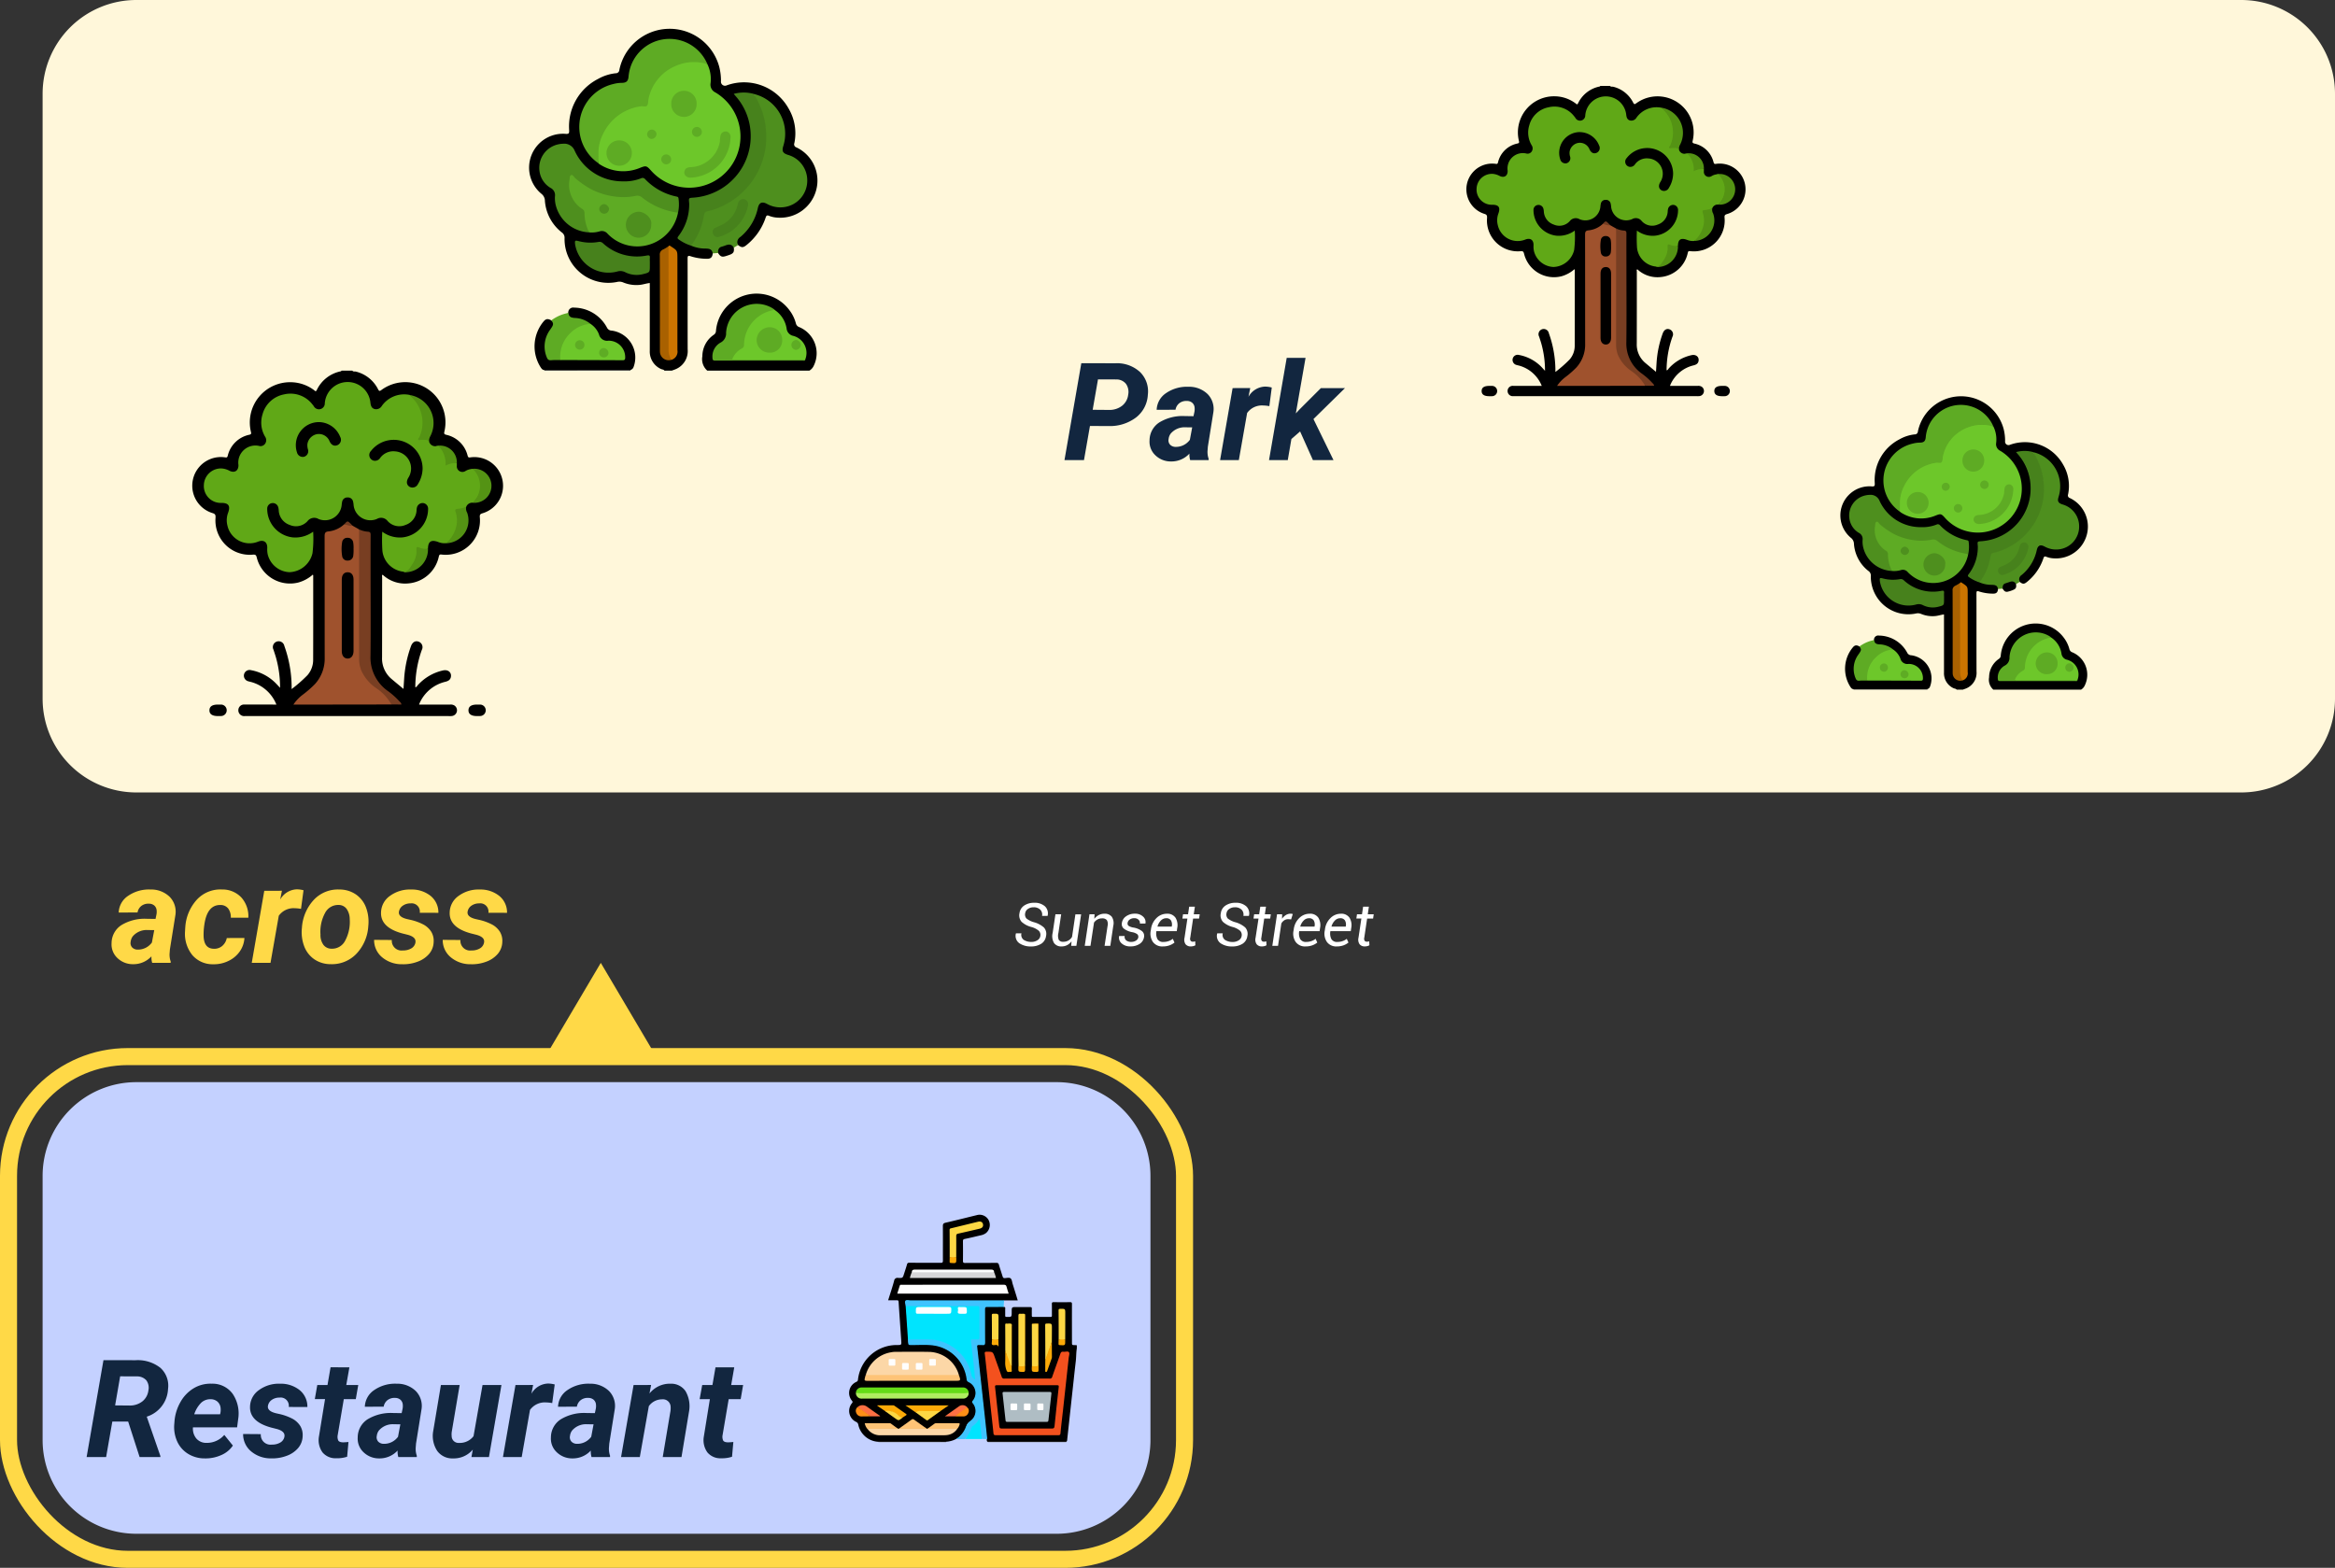<svg xmlns="http://www.w3.org/2000/svg" xmlns:xlink="http://www.w3.org/1999/xlink" width="274" height="184" viewBox="0 0 274 184">
  <rect x="0" y="0" width="274" height="184" fill="#333333" stroke="none"/>
  <defs>
    <clipPath id="clip-path">
      <rect id="Rectángulo_37602" data-name="Rectángulo 37602" width="26.718" height="26.683" fill="none"/>
    </clipPath>
    <clipPath id="clip-path-2">
      <rect id="Rectángulo_37595" data-name="Rectángulo 37595" width="32.788" height="36.416" fill="none"/>
    </clipPath>
    <clipPath id="clip-path-3">
      <rect id="Rectángulo_37595-2" data-name="Rectángulo 37595" width="36.5" height="40.539" fill="none"/>
    </clipPath>
    <clipPath id="clip-path-4">
      <rect id="Rectángulo_37596" data-name="Rectángulo 37596" width="29.044" height="34.437" fill="none"/>
    </clipPath>
    <clipPath id="clip-path-5">
      <rect id="Rectángulo_37596-2" data-name="Rectángulo 37596" width="33.837" height="40.12" fill="none"/>
    </clipPath>
  </defs>
  <g id="Grupo_161677" data-name="Grupo 161677" transform="translate(7356 7097)">
    <path id="Trazado_142356" data-name="Trazado 142356" d="M11,0H119a11,11,0,0,1,11,11V42a11,11,0,0,1-11,11H11A11,11,0,0,1,0,42V11A11,11,0,0,1,11,0Z" transform="translate(-7351 -6970)" fill="#c4d1ff"/>
    <path id="Trazado_142357" data-name="Trazado 142357" d="M5.039,12.836H3.18L2.453,17H.164L2.141,5.625l3.766.008a4.289,4.289,0,0,1,2.91.891A2.817,2.817,0,0,1,9.719,9a3.574,3.574,0,0,1-2.5,3.258l1.6,4.617V17H6.383Zm-1.531-1.9,1.7.016a2.386,2.386,0,0,0,1.5-.488A1.933,1.933,0,0,0,7.414,9.18a1.473,1.473,0,0,0-.242-1.187,1.442,1.442,0,0,0-1.117-.461L4.1,7.523Zm10.516,6.219a3.677,3.677,0,0,1-1.965-.543,3.292,3.292,0,0,1-1.277-1.469,4.093,4.093,0,0,1-.328-2.059l.023-.312a5.465,5.465,0,0,1,.719-2.266,4.341,4.341,0,0,1,1.547-1.59,3.827,3.827,0,0,1,2.094-.527,2.924,2.924,0,0,1,2.473,1.2,4.117,4.117,0,0,1,.637,2.962l-.125.962h-5.18a1.814,1.814,0,0,0,.4,1.313,1.521,1.521,0,0,0,1.172.508A2.7,2.7,0,0,0,16.32,14.4l1.008,1.25a3.135,3.135,0,0,1-1.375,1.121A4.5,4.5,0,0,1,14.023,17.156Zm.7-6.945a1.565,1.565,0,0,0-1.082.383,3.363,3.363,0,0,0-.848,1.383h3.031l.047-.2a2.071,2.071,0,0,0,.008-.594,1.134,1.134,0,0,0-.383-.707A1.2,1.2,0,0,0,14.727,10.211Zm8.648,4.406q.125-.625-.867-.906l-.711-.18q-2.523-.7-2.453-2.453A2.428,2.428,0,0,1,20.4,9.129a3.942,3.942,0,0,1,2.457-.738,3.536,3.536,0,0,1,2.313.758,2.5,2.5,0,0,1,.9,1.977l-2.187-.008a.963.963,0,0,0-1.078-1.1,1.552,1.552,0,0,0-.895.258,1.061,1.061,0,0,0-.465.7q-.117.625.945.883l.313.07a6.285,6.285,0,0,1,1.648.59,2.488,2.488,0,0,1,.879.824,2.04,2.04,0,0,1,.285,1.18A2.251,2.251,0,0,1,25,15.922a3.18,3.18,0,0,1-1.359.93,4.736,4.736,0,0,1-1.816.3,3.568,3.568,0,0,1-2.344-.809,2.607,2.607,0,0,1-.953-2.051l2.078.016a1.142,1.142,0,0,0,1.3,1.227,1.845,1.845,0,0,0,1-.25A.987.987,0,0,0,23.375,14.617ZM31,6.469l-.367,2.078h1.406L31.75,10.2H30.344l-.719,4.234a1.077,1.077,0,0,0,.063.609q.109.211.531.227.125.008.672-.039l-.156,1.727a3.706,3.706,0,0,1-1.266.18,1.985,1.985,0,0,1-1.617-.68,2.456,2.456,0,0,1-.437-1.8l.727-4.461h-1.2l.289-1.656h1.2l.359-2.078ZM36.742,17a2.281,2.281,0,0,1-.086-.766,2.863,2.863,0,0,1-2.156.922,2.594,2.594,0,0,1-1.84-.723,2.186,2.186,0,0,1-.684-1.746,2.527,2.527,0,0,1,1.16-2.121,5.266,5.266,0,0,1,2.965-.738l1.031.016.109-.508a1.764,1.764,0,0,0,.023-.492.846.846,0,0,0-.277-.574.955.955,0,0,0-.629-.215,1.345,1.345,0,0,0-.875.254,1.231,1.231,0,0,0-.461.777l-2.211.008a2.457,2.457,0,0,1,1.113-1.965,4.312,4.312,0,0,1,2.613-.738,3.117,3.117,0,0,1,2.25.855,2.5,2.5,0,0,1,.68,2.121l-.648,4.047-.039.5a2.412,2.412,0,0,0,.133.938L38.906,17Zm-1.7-1.555a2.017,2.017,0,0,0,1.664-.828l.273-1.461-.766-.008a2.139,2.139,0,0,0-1.758.742,1.292,1.292,0,0,0-.242.633.75.75,0,0,0,.176.668A.891.891,0,0,0,35.047,15.445Zm10.438.68a2.919,2.919,0,0,1-2.328,1.031,2.172,2.172,0,0,1-1.844-.875,3.2,3.2,0,0,1-.484-2.266l.914-5.469h2.2l-.93,5.5a2.175,2.175,0,0,0-.008.485.8.8,0,0,0,.867.806,2.014,2.014,0,0,0,1.7-.79l1.055-6h2.219L47.375,17H45.32Zm9.32-5.461a4.548,4.548,0,0,0-.742-.078,2.136,2.136,0,0,0-1.867.883L51.219,17h-2.2l1.469-8.453,2.07-.008-.2,1.031a2.325,2.325,0,0,1,1.969-1.2,3.214,3.214,0,0,1,.766.109ZM59.414,17a2.281,2.281,0,0,1-.086-.766,2.863,2.863,0,0,1-2.156.922,2.594,2.594,0,0,1-1.84-.723,2.186,2.186,0,0,1-.684-1.746,2.527,2.527,0,0,1,1.16-2.121,5.266,5.266,0,0,1,2.965-.738l1.031.016.109-.508a1.764,1.764,0,0,0,.023-.492.846.846,0,0,0-.277-.574.955.955,0,0,0-.629-.215,1.345,1.345,0,0,0-.875.254,1.231,1.231,0,0,0-.461.777l-2.211.008A2.457,2.457,0,0,1,56.6,9.129a4.312,4.312,0,0,1,2.613-.738,3.117,3.117,0,0,1,2.25.855,2.5,2.5,0,0,1,.68,2.121l-.648,4.047-.039.5a2.412,2.412,0,0,0,.133.938L61.578,17Zm-1.7-1.555a2.017,2.017,0,0,0,1.664-.828l.273-1.461-.766-.008a2.139,2.139,0,0,0-1.758.742,1.292,1.292,0,0,0-.242.633.75.75,0,0,0,.176.668A.891.891,0,0,0,57.719,15.445Zm8.688-6.906-.187,1A3.042,3.042,0,0,1,68.68,8.391a2.028,2.028,0,0,1,1.766.875,3.526,3.526,0,0,1,.414,2.359L69.969,17h-2.2l.906-5.4a2.528,2.528,0,0,0,.016-.555.9.9,0,0,0-1-.82,1.9,1.9,0,0,0-1.555.8L65.078,17h-2.2l1.469-8.453Zm9.758-2.07L75.8,8.547H77.2L76.914,10.2H75.508l-.719,4.234a1.077,1.077,0,0,0,.063.609q.109.211.531.227.125.008.672-.039L75.9,16.961a3.706,3.706,0,0,1-1.266.18,1.985,1.985,0,0,1-1.617-.68,2.456,2.456,0,0,1-.437-1.8L73.3,10.2h-1.2L72.4,8.547h1.2l.359-2.078Z" transform="translate(-7346 -6943)" fill="#12263f"/>
    <path id="Trazado_136071" data-name="Trazado 136071" d="M113.076,4.858a.7.7,0,0,0-.174-.619,2.238,2.238,0,0,0-.875-.448,2.7,2.7,0,0,1-1.14-.6,1.138,1.138,0,0,1-.255-1.022,1.26,1.26,0,0,1,.559-.9,2.039,2.039,0,0,1,1.167-.32,1.793,1.793,0,0,1,1.251.407,1.142,1.142,0,0,1,.325,1.114l-.007.021h-.646a.822.822,0,0,0-.208-.73,1.059,1.059,0,0,0-.8-.282,1.093,1.093,0,0,0-.658.2.714.714,0,0,0-.313.487.7.7,0,0,0,.145.624,2.476,2.476,0,0,0,.894.443,2.929,2.929,0,0,1,1.154.614,1.111,1.111,0,0,1,.251,1.007,1.25,1.25,0,0,1-.576.913,2.217,2.217,0,0,1-1.212.308A2.328,2.328,0,0,1,110.62,5.7a1.054,1.054,0,0,1-.408-1.148l.01-.021h.643a.717.717,0,0,0,.277.779,1.622,1.622,0,0,0,.9.232,1.239,1.239,0,0,0,.69-.193A.714.714,0,0,0,113.076,4.858ZM116.7,6l.038-.53a1.507,1.507,0,0,1-.514.448,1.4,1.4,0,0,1-.658.154,1.019,1.019,0,0,1-.875-.391,1.594,1.594,0,0,1-.167-1.2L114.85,2.3h.673L115.2,4.489a1.3,1.3,0,0,0,.048.824.573.573,0,0,0,.516.212,1.14,1.14,0,0,0,1.036-.581l.393-2.642h.673L117.308,6Zm2.71-3.168a1.6,1.6,0,0,1,.528-.443,1.418,1.418,0,0,1,.658-.156,1.043,1.043,0,0,1,.863.354,1.361,1.361,0,0,1,.176,1.078L121.29,6h-.673l.349-2.321a.923.923,0,0,0-.085-.7.694.694,0,0,0-.564-.2,1.1,1.1,0,0,0-.54.132,1.194,1.194,0,0,0-.4.364L118.962,6h-.673l.554-3.7h.6Zm5.161,2.174a.4.4,0,0,0-.116-.366,1.431,1.431,0,0,0-.608-.243A2.338,2.338,0,0,1,122.9,4a.683.683,0,0,1-.255-.677,1.139,1.139,0,0,1,.49-.783,1.721,1.721,0,0,1,1.044-.311,1.315,1.315,0,0,1,.957.345.85.85,0,0,1,.277.793l-.007.021h-.646a.508.508,0,0,0-.147-.437.663.663,0,0,0-.506-.191.864.864,0,0,0-.549.162.584.584,0,0,0-.238.381.359.359,0,0,0,.1.342,1.508,1.508,0,0,0,.6.215,2.282,2.282,0,0,1,.974.407.714.714,0,0,1,.256.687,1.146,1.146,0,0,1-.509.812,1.866,1.866,0,0,1-1.087.3,1.436,1.436,0,0,1-1.048-.362.89.89,0,0,1-.285-.834l.007-.021h.646a.545.545,0,0,0,.195.525.921.921,0,0,0,.561.166,1.008,1.008,0,0,0,.574-.154A.569.569,0,0,0,124.574,5.005Zm2.875,1.066a1.343,1.343,0,0,1-1.15-.516,1.721,1.721,0,0,1-.261-1.333l.024-.15a2.214,2.214,0,0,1,.651-1.333,1.7,1.7,0,0,1,1.2-.506,1.148,1.148,0,0,1,1.029.468,1.682,1.682,0,0,1,.2,1.22l-.051.355H126.7a1.468,1.468,0,0,0,.116.928.745.745,0,0,0,.708.34,1.827,1.827,0,0,0,.61-.1,1.6,1.6,0,0,0,.487-.267l.2.438a1.946,1.946,0,0,1-.571.323A2.248,2.248,0,0,1,127.449,6.072Zm.39-3.309a.852.852,0,0,0-.614.273,1.558,1.558,0,0,0-.395.69l.007.021H128.5l.007-.055a.987.987,0,0,0-.1-.672A.617.617,0,0,0,127.838,2.763Zm3.377-1.354-.133.892h.7l-.075.5h-.7l-.335,2.246a.46.46,0,0,0,.05.371.347.347,0,0,0,.272.1.687.687,0,0,0,.132-.015.917.917,0,0,0,.125-.032l.024.461a.715.715,0,0,1-.238.1,1.18,1.18,0,0,1-.3.039.759.759,0,0,1-.61-.25A.942.942,0,0,1,130,5.046l.335-2.246h-.588l.075-.5h.588l.133-.892ZM136.7,4.858a.7.7,0,0,0-.174-.619,2.238,2.238,0,0,0-.875-.448,2.7,2.7,0,0,1-1.14-.6,1.138,1.138,0,0,1-.255-1.022,1.26,1.26,0,0,1,.559-.9,2.039,2.039,0,0,1,1.167-.32,1.793,1.793,0,0,1,1.251.407,1.142,1.142,0,0,1,.325,1.114l-.007.021h-.646a.822.822,0,0,0-.208-.73,1.059,1.059,0,0,0-.8-.282,1.093,1.093,0,0,0-.658.2.714.714,0,0,0-.313.487.7.7,0,0,0,.145.624,2.476,2.476,0,0,0,.894.443,2.929,2.929,0,0,1,1.154.614,1.111,1.111,0,0,1,.251,1.007,1.25,1.25,0,0,1-.576.913,2.217,2.217,0,0,1-1.212.308,2.328,2.328,0,0,1-1.342-.369,1.054,1.054,0,0,1-.408-1.148l.01-.021h.643a.717.717,0,0,0,.277.779,1.622,1.622,0,0,0,.9.232,1.239,1.239,0,0,0,.69-.193A.714.714,0,0,0,136.7,4.858Zm2.857-3.449-.133.892h.7l-.075.5h-.7l-.335,2.246a.46.46,0,0,0,.05.371.347.347,0,0,0,.272.1.687.687,0,0,0,.132-.015.917.917,0,0,0,.125-.032l.024.461a.715.715,0,0,1-.238.1,1.18,1.18,0,0,1-.3.039.759.759,0,0,1-.61-.25.942.942,0,0,1-.132-.776L138.68,2.8h-.588l.075-.5h.588l.133-.892Zm2.95,1.487-.342-.021a.831.831,0,0,0-.465.132,1.089,1.089,0,0,0-.342.371L140.97,6H140.3l.554-3.7h.6l-.014.523a1.554,1.554,0,0,1,.451-.436,1.043,1.043,0,0,1,.557-.156.841.841,0,0,1,.142.012.782.782,0,0,1,.111.026ZM144.2,6.072a1.343,1.343,0,0,1-1.15-.516,1.721,1.721,0,0,1-.261-1.333l.024-.15a2.214,2.214,0,0,1,.651-1.333,1.7,1.7,0,0,1,1.2-.506A1.148,1.148,0,0,1,145.7,2.7a1.682,1.682,0,0,1,.2,1.22l-.051.355h-2.393a1.468,1.468,0,0,0,.116.928.745.745,0,0,0,.708.34,1.827,1.827,0,0,0,.61-.1,1.6,1.6,0,0,0,.487-.267l.2.438a1.946,1.946,0,0,1-.571.323A2.248,2.248,0,0,1,144.2,6.072Zm.39-3.309a.852.852,0,0,0-.614.273,1.558,1.558,0,0,0-.395.69l.007.021h1.665l.007-.055a.987.987,0,0,0-.1-.672A.617.617,0,0,0,144.593,2.763Zm3.274,3.309a1.343,1.343,0,0,1-1.15-.516,1.721,1.721,0,0,1-.261-1.333l.024-.15a2.214,2.214,0,0,1,.651-1.333,1.7,1.7,0,0,1,1.2-.506,1.148,1.148,0,0,1,1.029.468,1.682,1.682,0,0,1,.2,1.22l-.051.355h-2.393a1.468,1.468,0,0,0,.116.928.745.745,0,0,0,.708.34,1.827,1.827,0,0,0,.61-.1,1.6,1.6,0,0,0,.487-.267l.2.438a1.946,1.946,0,0,1-.571.323A2.248,2.248,0,0,1,147.868,6.072Zm.39-3.309a.852.852,0,0,0-.614.273,1.558,1.558,0,0,0-.395.69l.007.021h1.665l.007-.055a.987.987,0,0,0-.1-.672A.617.617,0,0,0,148.257,2.763Zm3.377-1.354L151.5,2.3h.7l-.075.5h-.7l-.335,2.246a.46.46,0,0,0,.05.371.347.347,0,0,0,.272.1.687.687,0,0,0,.132-.015.917.917,0,0,0,.125-.032l.024.461a.715.715,0,0,1-.238.1,1.18,1.18,0,0,1-.3.039.759.759,0,0,1-.61-.25.942.942,0,0,1-.132-.776l.335-2.246h-.588l.075-.5h.588l.133-.892Z" transform="translate(-7347 -6992)" fill="#fff"/>
    <path id="Trazado_142358" data-name="Trazado 142358" d="M11,0H258a11,11,0,0,1,11,11V82a11,11,0,0,1-11,11H11A11,11,0,0,1,0,82V11A11,11,0,0,1,11,0Z" transform="translate(-7351 -7097)" fill="#fff7da"/>
    <path id="Trazado_142359" data-name="Trazado 142359" d="M14.9,12.992,14.2,17H11.91L13.887,5.625l3.984.008a3.986,3.986,0,0,1,2.9,1.023,3.174,3.174,0,0,1,.922,2.672A3.592,3.592,0,0,1,20.3,12a5.075,5.075,0,0,1-3.238,1Zm.32-1.9,1.906.016a2.41,2.41,0,0,0,1.531-.477,1.918,1.918,0,0,0,.727-1.289,1.646,1.646,0,0,0-.262-1.3A1.418,1.418,0,0,0,18,7.531l-2.156-.008ZM26.66,17a2.281,2.281,0,0,1-.086-.766,2.863,2.863,0,0,1-2.156.922,2.594,2.594,0,0,1-1.84-.723,2.186,2.186,0,0,1-.684-1.746,2.527,2.527,0,0,1,1.16-2.121,5.266,5.266,0,0,1,2.965-.738l1.031.016.109-.508a1.764,1.764,0,0,0,.023-.492.846.846,0,0,0-.277-.574.955.955,0,0,0-.629-.215,1.345,1.345,0,0,0-.875.254,1.231,1.231,0,0,0-.461.777l-2.211.008a2.457,2.457,0,0,1,1.113-1.965,4.312,4.312,0,0,1,2.613-.738,3.117,3.117,0,0,1,2.25.855,2.5,2.5,0,0,1,.68,2.121l-.648,4.047-.039.5a2.412,2.412,0,0,0,.133.938L28.824,17Zm-1.7-1.555a2.017,2.017,0,0,0,1.664-.828l.273-1.461-.766-.008a2.139,2.139,0,0,0-1.758.742,1.292,1.292,0,0,0-.242.633.75.75,0,0,0,.176.668A.891.891,0,0,0,24.965,15.445Zm10.992-4.781a4.548,4.548,0,0,0-.742-.078,2.136,2.136,0,0,0-1.867.883L32.371,17h-2.2l1.469-8.453,2.07-.008L33.5,9.57a2.325,2.325,0,0,1,1.969-1.2,3.214,3.214,0,0,1,.766.109Zm3.609,2.969-1.023.891L38.113,17h-2.2L37.988,5H40.2l-1.141,6.516.43-.461L42,8.547h2.828l-3.7,3.633L43.48,17H41.066Z" transform="translate(-7243 -7060)" fill="#12263f"/>
    <g id="Grupo_158994" data-name="Grupo 158994" transform="translate(-116 683)">
      <g id="Rectángulo_37565" data-name="Rectángulo 37565" transform="translate(-7240 -7657)" fill="none" stroke="#ffd947" stroke-width="2">
        <rect width="140" height="61" rx="15" stroke="none"/>
        <rect x="1" y="1" width="138" height="59" rx="14" fill="none"/>
      </g>
      <path id="Polígono_14" data-name="Polígono 14" d="M6.5,0,13,11H0Z" transform="translate(-7176 -7667)" fill="#ffd947"/>
    </g>
    <path id="Trazado_142360" data-name="Trazado 142360" d="M8.859,17a2.281,2.281,0,0,1-.086-.766,2.863,2.863,0,0,1-2.156.922,2.594,2.594,0,0,1-1.84-.723,2.186,2.186,0,0,1-.684-1.746,2.527,2.527,0,0,1,1.16-2.121,5.266,5.266,0,0,1,2.965-.738l1.031.016.109-.508a1.764,1.764,0,0,0,.023-.492.846.846,0,0,0-.277-.574.955.955,0,0,0-.629-.215,1.345,1.345,0,0,0-.875.254,1.231,1.231,0,0,0-.461.777l-2.211.008A2.457,2.457,0,0,1,6.043,9.129a4.312,4.312,0,0,1,2.613-.738,3.117,3.117,0,0,1,2.25.855,2.5,2.5,0,0,1,.68,2.121l-.648,4.047-.039.5a2.412,2.412,0,0,0,.133.938L11.023,17Zm-1.7-1.555a2.017,2.017,0,0,0,1.664-.828L9.1,13.156l-.766-.008a2.139,2.139,0,0,0-1.758.742,1.292,1.292,0,0,0-.242.633.75.75,0,0,0,.176.668A.891.891,0,0,0,7.164,15.445Zm8.906-.1a1.447,1.447,0,0,0,1.016-.332,1.632,1.632,0,0,0,.531-.926l2.07-.008a3.037,3.037,0,0,1-.559,1.6,3.394,3.394,0,0,1-1.344,1.109,3.847,3.847,0,0,1-1.77.375A3.123,3.123,0,0,1,13.578,16.1a3.965,3.965,0,0,1-.867-2.766l.023-.43.008-.086a5.284,5.284,0,0,1,1.391-3.27,3.761,3.761,0,0,1,2.914-1.16,3.047,3.047,0,0,1,2.27.934,3.3,3.3,0,0,1,.824,2.379H18.086a1.73,1.73,0,0,0-.3-1.07,1.128,1.128,0,0,0-.891-.422q-1.578-.047-1.914,2.3a7.782,7.782,0,0,0-.086,1.438Q14.977,15.32,16.07,15.344Zm10.258-4.68a4.548,4.548,0,0,0-.742-.078,2.136,2.136,0,0,0-1.867.883L22.742,17h-2.2l1.469-8.453,2.07-.008-.2,1.031a2.325,2.325,0,0,1,1.969-1.2,3.214,3.214,0,0,1,.766.109Zm4.508-2.273a3.39,3.39,0,0,1,1.926.574A3.234,3.234,0,0,1,33.949,10.5a4.762,4.762,0,0,1,.27,2.176,5.143,5.143,0,0,1-1.4,3.262,3.96,3.96,0,0,1-3.02,1.215,3.38,3.38,0,0,1-1.906-.566A3.222,3.222,0,0,1,26.7,15.063a4.657,4.657,0,0,1-.273-2.156,5.3,5.3,0,0,1,1.422-3.328A3.878,3.878,0,0,1,30.836,8.391Zm-2.227,5.315a1.95,1.95,0,0,0,.352,1.182,1.168,1.168,0,0,0,.945.449A1.712,1.712,0,0,0,31.5,14.4a4.647,4.647,0,0,0,.539-2.531,2.122,2.122,0,0,0-.363-1.2,1.149,1.149,0,0,0-.949-.464,1.715,1.715,0,0,0-1.574.924A4.6,4.6,0,0,0,28.609,13.706Zm11.141.912q.125-.625-.867-.906l-.711-.18q-2.523-.7-2.453-2.453a2.428,2.428,0,0,1,1.059-1.949,3.942,3.942,0,0,1,2.457-.738,3.536,3.536,0,0,1,2.313.758,2.5,2.5,0,0,1,.9,1.977l-2.187-.008a.963.963,0,0,0-1.078-1.1,1.552,1.552,0,0,0-.895.258,1.061,1.061,0,0,0-.465.7q-.117.625.945.883l.313.07a6.285,6.285,0,0,1,1.648.59,2.488,2.488,0,0,1,.879.824,2.04,2.04,0,0,1,.285,1.18,2.251,2.251,0,0,1-.52,1.406,3.18,3.18,0,0,1-1.359.93,4.736,4.736,0,0,1-1.816.3,3.568,3.568,0,0,1-2.344-.809A2.607,2.607,0,0,1,34.9,14.3l2.078.016a1.142,1.142,0,0,0,1.3,1.227,1.845,1.845,0,0,0,1-.25A.987.987,0,0,0,39.75,14.617Zm8.055,0q.125-.625-.867-.906l-.711-.18q-2.523-.7-2.453-2.453a2.428,2.428,0,0,1,1.059-1.949,3.942,3.942,0,0,1,2.457-.738,3.536,3.536,0,0,1,2.313.758,2.5,2.5,0,0,1,.9,1.977l-2.187-.008a.963.963,0,0,0-1.078-1.1,1.552,1.552,0,0,0-.895.258,1.061,1.061,0,0,0-.465.7q-.117.625.945.883l.313.07a6.285,6.285,0,0,1,1.648.59,2.488,2.488,0,0,1,.879.824,2.04,2.04,0,0,1,.285,1.18,2.251,2.251,0,0,1-.52,1.406,3.18,3.18,0,0,1-1.359.93,4.736,4.736,0,0,1-1.816.3,3.568,3.568,0,0,1-2.344-.809,2.607,2.607,0,0,1-.953-2.051l2.078.016a1.142,1.142,0,0,0,1.3,1.227,1.845,1.845,0,0,0,1-.25A.987.987,0,0,0,47.8,14.617Z" transform="translate(-7347 -7001)" fill="#ffd947"/>
    <g id="Grupo_159094" data-name="Grupo 159094" transform="translate(-7256.359 -6954.433)">
      <g id="Grupo_159072" data-name="Grupo 159072" clip-path="url(#clip-path)">
        <path id="Trazado_136243" data-name="Trazado 136243" d="M81.977,54.522c.107,0,.171.025.165.162-.013.277,0,.557-.007.834-.006.142.045.168.177.171.587.012.587.016.587-.575s0-.581.578-.581c.522,0,1.043.006,1.565,0,.165,0,.233.035.222.214-.015.26,0,.522-.006.782,0,.123.031.164.159.163.678-.006,1.357-.007,2.035,0,.147,0,.169-.056.167-.182-.006-.443.008-.887-.007-1.33-.007-.191.058-.227.234-.224.635.011,1.27.012,1.9,0,.19,0,.225.058.224.234-.007,1.487,0,2.973,0,4.46,0,.346,0,.345.339.348.077,0,.155.011.232.017v.365c-.082.5-.064,1.017-.124,1.523-.161,1.37-.3,2.742-.454,4.113q-.272,2.5-.543,4.994c-.015.135.006.287-.163.351q-4.565,0-9.129,0c-.19-.044-.142-.2-.156-.329-.128-.912-.208-1.83-.31-2.745q-.31-2.8-.611-5.6c-.086-.795-.175-1.589-.258-2.384-.03-.282.038-.364.328-.368.612-.009.588.074.588-.629q0-1.7,0-3.391c0-.423.047-.469.459-.471q.73,0,1.461,0a.476.476,0,0,1,.347.078" transform="translate(-63.822 -43.705)"/>
        <path id="Trazado_136244" data-name="Trazado 136244" d="M85.669,140.264a.035.035,0,0,1,0-.047l9.19,0c0,.017,0,.034,0,.051Z" transform="translate(-69.388 -113.582)" fill="#777"/>
        <path id="Trazado_136245" data-name="Trazado 136245" d="M26.039,139.853a.22.22,0,0,1-.007.043H18.1a.234.234,0,0,0-.007-.044.4.4,0,0,1,.34-.092q3.634,0,7.267,0c.119,0,.247-.014.339.093" transform="translate(-14.657 -113.213)" fill="#777"/>
        <path id="Trazado_136246" data-name="Trazado 136246" d="M11.382,26.64c-.781,0-1.563-.008-2.344-.009q-2.763,0-5.525,0a.509.509,0,0,0-.077.011,2.541,2.541,0,0,1-2.36-2A.433.433,0,0,0,.81,24.3,1.417,1.417,0,0,1,.326,22.12c.093-.116.107-.175.007-.3a1.413,1.413,0,0,1,.493-2.2c.119-.058.2-.112.209-.259a4.571,4.571,0,0,1,4.6-4.076c.511,0,.515-.006.479-.528-.1-1.508-.211-3.017-.308-4.526-.01-.16-.055-.2-.212-.2-.329.013-.659,0-1.015,0,.242-.773.492-1.52.7-2.278a.392.392,0,0,1,.477-.345c.536.026.537.008.7-.513.114-.355.234-.708.335-1.066a.232.232,0,0,1,.271-.2c1.226.007,2.452,0,3.678.01.222,0,.268-.061.266-.273C11,4.034,11.012,2.687,11,1.34c0-.245.049-.349.312-.409C12.538.651,13.756.338,14.977.042a1.2,1.2,0,0,1,1.407.614,1.236,1.236,0,0,1-.324,1.487,1.475,1.475,0,0,1-.615.265c-.625.146-1.249.3-1.877.427-.173.036-.214.111-.212.276.009.756.012,1.513,0,2.269,0,.209.037.277.263.274,1.217-.013,2.434,0,3.651-.011a.262.262,0,0,1,.307.221c.134.457.29.908.43,1.363.042.138.095.213.263.205.232-.011.528-.1.683.035s.165.423.235.645c.2.635.4,1.271.6,1.939H18.2a.785.785,0,0,1-.481.067q-5.185,0-10.37,0H7.276c-.576,0-.576,0-.573.57.072.922.126,1.845.195,2.767.028.37.069.741.067,1.112,0,.667,0,.667.646.667.6,0,1.2-.01,1.8,0a4.4,4.4,0,0,1,3.009,1.245,4.563,4.563,0,0,1,1.434,2.766.491.491,0,0,0,.268.358,1.51,1.51,0,0,1,.77,1.438,1.344,1.344,0,0,1-.27.722.278.278,0,0,0-.011.371,1.479,1.479,0,0,1-.488,2.18.729.729,0,0,0-.334.462,2.191,2.191,0,0,1-1.225,1.527,2.849,2.849,0,0,1-1.179.331" transform="translate(0 -0.001)"/>
        <path id="Trazado_136247" data-name="Trazado 136247" d="M40.556,69.009a2.873,2.873,0,0,0,1.1-1.321,1.75,1.75,0,0,1,.628-.851,1.416,1.416,0,0,0,.213-2.02c-.1-.122-.093-.183,0-.3a1.411,1.411,0,0,0-.485-2.18A.373.373,0,0,1,41.782,62a4.554,4.554,0,0,0-4.034-3.983c-.8-.087-1.617-.024-2.425-.03-.374,0-.375,0-.413-.375-.009-.095-.009-.19-.014-.285a.264.264,0,0,1,.215-.074,27.214,27.214,0,0,1,2.736.043A5.284,5.284,0,0,1,42.4,61.314c.1.4.1.4.284.543-.03-.43-.077-.842-.124-1.253-.115-.993-.213-1.987-.326-2.981-.032-.286.032-.357.323-.37.1,0,.209,0,.313,0,.307,0,.33-.024.331-.324,0-.556,0-1.113,0-1.67,0-.47,0-.939,0-1.409,0-.338-.018-.354-.353-.356-1.417-.006-2.835,0-4.252-.005q-1.787,0-3.574,0a.534.534,0,0,1-.4-.077c-.011-.215-.141-.488-.018-.627s.41-.043.624-.043q5.339,0,10.679,0c.1,0,.19.006.285.009a3.908,3.908,0,0,0-.05.765c-.651,0-1.3.015-1.953.006-.194,0-.247.047-.246.244.009,1.3-.005,2.606.013,3.909,0,.279-.084.347-.335.317-.145-.017-.3.005-.443-.006s-.171.056-.157.185q.246,2.212.486,4.425.25,2.29.5,4.581c.066.612.129,1.225.194,1.837l-.666-.007a3.075,3.075,0,0,1-.159-.965c-.052-.385-.1-.771-.13-1.2a9.809,9.809,0,0,1-.774.781c-.131.127-.147.329-.223.494a2.156,2.156,0,0,1-.642.9l-1.059,0" transform="translate(-27.995 -42.701)" fill="#3fc3fe"/>
        <path id="Trazado_136248" data-name="Trazado 136248" d="M88.719,94.333c-1.217,0-2.435,0-3.653,0-.186,0-.249-.045-.269-.237-.123-1.21-.262-2.418-.395-3.627q-.224-2.046-.446-4.093c-.059-.535-.113-1.071-.18-1.606-.023-.181.028-.236.217-.236.728,0,.727-.007.966.666.267.752.539,1.5.8,2.257a.277.277,0,0,0,.309.23q2.661-.013,5.323,0a.262.262,0,0,0,.3-.206c.313-.9.643-1.8.955-2.7.064-.186.151-.273.351-.243.227.034.541-.108.663.064.1.14-.009.433-.033.657q-.335,3.1-.674,6.191c-.1.881-.209,1.76-.289,2.642-.021.225-.114.24-.292.24-1.217-.005-2.435,0-3.653,0" transform="translate(-67.861 -68.466)" fill="#f3511e"/>
        <path id="Trazado_136249" data-name="Trazado 136249" d="M104.581,67.261c0-.434-.013-.868-.013-1.3,0-1.529,0-3.059,0-4.588,0-.2.044-.293.256-.259.168.027.344-.047.507.041a1.782,1.782,0,0,1,.013.39q0,2.686,0,5.371c0,.413-.026.438-.438.429a.476.476,0,0,1-.321-.082" transform="translate(-84.703 -49.499)" fill="#fbd643"/>
        <path id="Trazado_136250" data-name="Trazado 136250" d="M112.891,72.235q0-2.447-.008-4.894a.252.252,0,0,1,.023-.073,5.261,5.261,0,0,1,.544-.02c.172-.018.2.062.2.212-.006.755,0,1.51,0,2.265s-.008,1.527.005,2.291c0,.221-.081.3-.284.3-.162,0-.332.036-.476-.079" transform="translate(-91.443 -54.473)" fill="#fcd744"/>
        <path id="Trazado_136251" data-name="Trazado 136251" d="M96.431,70.36c0-1,0-2-.01-3.007,0-.123.035-.179.161-.162.192.027.392-.057.578.046a.6.6,0,0,1,.019.257q0,2.21,0,4.421c0,.052,0,.1,0,.156s.009.091-.044.107-.082-.019-.111-.051a.384.384,0,0,1-.074-.136,9.562,9.562,0,0,1-.518-1.631" transform="translate(-78.107 -54.424)" fill="#fad543"/>
        <path id="Trazado_136252" data-name="Trazado 136252" d="M129.4,61.685c0-1.138,0-2.275-.012-3.412,0-.161.065-.179.2-.18.587-.008.588-.012.587.571q0,1.511-.008,3.022a.846.846,0,0,1-.766,0" transform="translate(-104.811 -47.057)" fill="#fcd744"/>
        <path id="Trazado_136253" data-name="Trazado 136253" d="M121.133,71.356c0-1.326,0-2.652-.013-3.979,0-.158.061-.181.2-.184.59-.011.591-.015.59.568,0,.52-.006,1.04-.009,1.56a14.76,14.76,0,0,1-.623,1.91c-.019.062-.054.131-.143.124" transform="translate(-98.115 -54.429)" fill="#fcd744"/>
        <path id="Trazado_136254" data-name="Trazado 136254" d="M88.162,64.139c0-.945,0-1.891-.013-2.836,0-.16.065-.179.2-.181.588-.009.589-.013.588.571q0,1.223-.009,2.446a.845.845,0,0,1-.766,0" transform="translate(-71.406 -49.511)" fill="#fcd744"/>
        <path id="Trazado_136255" data-name="Trazado 136255" d="M121.119,80.443a6.712,6.712,0,0,0,.37-.965c.141-.353.265-.712.4-1.069,0,.6,0,1.194.01,1.792a.864.864,0,0,1-.076.3q-.228.648-.462,1.293c-.028.077-.042.175-.167.157s-.079-.118-.079-.183c0-.441,0-.883.007-1.324" transform="translate(-98.101 -63.517)" fill="#fcaa08"/>
        <path id="Trazado_136256" data-name="Trazado 136256" d="M96.419,70.586l.663,1.785.065-.008v-4.9c.055.07.028.151.028.226q0,2.566-.006,5.132c0,.091.08.266-.112.255-.172-.009-.4.123-.494-.172a2.477,2.477,0,0,1-.156-.886c.018-.477.009-.955.012-1.432" transform="translate(-78.095 -54.65)" fill="#fcaa08"/>
        <path id="Trazado_136257" data-name="Trazado 136257" d="M104.595,67.466c.232-.016.53.1.679-.046s.052-.461.053-.7c.006-1.683,0-3.367,0-5.05,0-.1.006-.208.01-.312.058.068.029.15.029.225,0,2.1,0,4.2,0,6.3,0,.2-.044.267-.255.262-.544-.013-.544,0-.535-.549,0-.043.008-.086.013-.129" transform="translate(-84.717 -49.704)" fill="#fbaa08"/>
        <path id="Trazado_136258" data-name="Trazado 136258" d="M112.869,72.172c.232-.018.527.1.679-.049s.049-.446.05-.677c.006-1.321,0-2.642.008-3.963,0-.221-.066-.294-.28-.273a3.828,3.828,0,0,1-.443,0,2.331,2.331,0,0,1,.641-.029c.157-.009.12.116.121.2,0,.625,0,1.25,0,1.876,0,1.12-.006,2.24,0,3.36,0,.18-.043.236-.229.234-.571-.005-.571,0-.56-.574,0-.034.007-.069.011-.1" transform="translate(-91.421 -54.411)" fill="#faa908"/>
        <path id="Trazado_136259" data-name="Trazado 136259" d="M88.128,77.015h.766q0,.336.01.671a.943.943,0,0,1-.014.195c-.079-.271-.289-.218-.465-.2-.247.028-.35-.051-.309-.306a2.844,2.844,0,0,0,.013-.361" transform="translate(-71.372 -62.387)" fill="#f9a908"/>
        <path id="Trazado_136260" data-name="Trazado 136260" d="M129.4,77.016h.766c0,.026.007.051.008.077.013.639.009.64-.636.589-.109-.009-.153-.04-.148-.151.008-.171.007-.343.01-.515" transform="translate(-104.818 -62.388)" fill="#faa908"/>
        <path id="Trazado_136261" data-name="Trazado 136261" d="M71.713,128.689a4.176,4.176,0,0,0,.754-1.38c.018-.065.1-.118.16-.165a2.472,2.472,0,0,0,.642-.671c.026-.043.042-.109.106-.084.028.011.05.07.054.109.056.532.115,1.064.158,1.6a2.366,2.366,0,0,1,.054.593H71.713" transform="translate(-58.092 -102.379)" fill="#00e4fe"/>
        <path id="Trazado_136262" data-name="Trazado 136262" d="M34.931,56.409h8.322c.333,0,.333,0,.333.342,0,1.1,0,2.209,0,3.313,0,.207-.057.281-.264.262-.181-.016-.365,0-.547-.005-.157-.008-.2.065-.183.2.1.866.209,1.732.305,2.6.07.634.126,1.27.188,1.905a.732.732,0,0,1-.441-.58A5.143,5.143,0,0,0,39.9,60.886a4.934,4.934,0,0,0-2.2-.557c-.834-.021-1.67,0-2.5,0q-.133-1.958-.267-3.915" transform="translate(-28.296 -45.695)" fill="#00e4fe"/>
        <path id="Trazado_136263" data-name="Trazado 136263" d="M10.371,87.3a3.7,3.7,0,0,1,2.916-2.6,2.967,2.967,0,0,1,.621-.06c1.321,0,2.642-.021,3.963.009a3.734,3.734,0,0,1,3.412,2.712.452.452,0,0,1-.345.084q-5.1,0-10.2,0c-.131,0-.307.057-.368-.146" transform="translate(-8.401 -68.559)" fill="#fcd7a7"/>
        <path id="Trazado_136264" data-name="Trazado 136264" d="M42.8,44.244H29.737c.1-.318.2-.621.29-.927.024-.082.057-.118.141-.112.052,0,.1,0,.157,0q5.949,0,11.9-.006c.2,0,.293.051.34.244.064.26.154.514.243.8" transform="translate(-24.089 -34.994)" fill="#fefefe"/>
        <path id="Trazado_136265" data-name="Trazado 136265" d="M4.178,107.313a.656.656,0,0,1,.7-.621q5.921,0,11.841,0a.651.651,0,0,1,.695.622.487.487,0,0,1-.331.131,2.771,2.771,0,0,1-.313.01q-5.974,0-11.949,0a.834.834,0,0,1-.643-.139" transform="translate(-3.384 -86.427)" fill="#64dc17"/>
        <path id="Trazado_136266" data-name="Trazado 136266" d="M4.178,109.968a4.328,4.328,0,0,0,.934.05H16.429a4.8,4.8,0,0,0,.986-.05.648.648,0,0,1-.708.684q-2.1,0-4.2,0-3.8,0-7.59,0a.661.661,0,0,1-.738-.685" transform="translate(-3.384 -89.081)" fill="#afee60"/>
        <path id="Trazado_136267" data-name="Trazado 136267" d="M9.71,98.66c.079.1.191.064.291.064q5.311,0,10.621,0c.229.677.229.677-.473.677q-5.158,0-10.317.006c-.255,0-.323-.071-.249-.3a2.185,2.185,0,0,1,.127-.445" transform="translate(-7.74 -79.921)" fill="#fec377"/>
        <path id="Trazado_136268" data-name="Trazado 136268" d="M15.059,131.869l.081,0a1.041,1.041,0,0,1,.431-.078q1.208,0,2.417,0a1.12,1.12,0,0,1,.455.085l.052,0a1.3,1.3,0,0,1,.508-.084c.866,0,1.732,0,2.6,0,.136,0,.281-.024.394.085a1.649,1.649,0,0,1-1.2.729,2.866,2.866,0,0,1-.416.022q-3.653,0-7.305,0a1.806,1.806,0,0,1-1.572-.7c.035-.155.169-.134.272-.135.988-.01,1.976-.006,2.964,0a.816.816,0,0,1,.326.078" transform="translate(-9.313 -106.756)" fill="#fcd7a7"/>
        <path id="Trazado_136269" data-name="Trazado 136269" d="M47.436,35.168a3.271,3.271,0,0,1,.215.67h-10.1a3.446,3.446,0,0,1,.219-.671.5.5,0,0,1,.347-.083q4.485,0,8.969,0a.49.49,0,0,1,.346.084" transform="translate(-30.421 -28.42)" fill="#d7d6d8"/>
        <path id="Trazado_136270" data-name="Trazado 136270" d="M62.079,8.342c0-1.06,0-2.119-.012-3.179a.18.18,0,0,1,.165-.211c1.061-.256,2.121-.519,3.183-.775.3-.071.506.036.565.267.072.282-.066.477-.4.554-.836.195-1.67.393-2.508.578-.176.039-.228.108-.226.291.009.825,0,1.65,0,2.475a.866.866,0,0,1-.767,0" transform="translate(-50.278 -3.366)" fill="#fcd744"/>
        <path id="Trazado_136271" data-name="Trazado 136271" d="M48.371,34.161H38.709c.005-.246.12-.321.372-.321q4.459.014,8.919,0c.251,0,.368.074.372.321" transform="translate(-31.357 -27.413)" fill="#fefefe"/>
        <path id="Trazado_136272" data-name="Trazado 136272" d="M35.993,118.6l-1.207-.825h5.078l-.969.665a1.145,1.145,0,0,1-.455.078c-.474,0-.949.007-1.423,0a4.609,4.609,0,0,0-1.023.085" transform="translate(-28.179 -95.408)" fill="#fbaa08"/>
        <path id="Trazado_136273" data-name="Trazado 136273" d="M13.56,129.4q-1.634,0-3.268.006c-.1,0-.21-.038-.294.054a1.451,1.451,0,0,1-.352-.721c.984,0,1.945,0,2.906,0a.309.309,0,0,1,.19.068q.408.3.817.594" transform="translate(-7.815 -104.286)" fill="#fdc376"/>
        <path id="Trazado_136274" data-name="Trazado 136274" d="M51.84,129.391l-3.5,0c.274-.2.549-.393.82-.595a.376.376,0,0,1,.243-.068c.852,0,1.7.005,2.555,0,.175,0,.214.041.147.2a1.236,1.236,0,0,1-.264.469" transform="translate(-39.159 -104.272)" fill="#fdc376"/>
        <path id="Trazado_136275" data-name="Trazado 136275" d="M18.3,118.389l-.914-.621.017-.054q.928,0,1.857,0a.276.276,0,0,1,.163.07c.432.3.862.613,1.3.911.123.084.132.139,0,.217s-.274.179-.411.269c-.117.045-.2-.027-.284-.085-.222-.152-.443-.307-.659-.466a.847.847,0,0,0-.582-.175.9.9,0,0,1-.485-.065" transform="translate(-14.081 -95.355)" fill="#fcaa08"/>
        <path id="Trazado_136276" data-name="Trazado 136276" d="M33.978,127.39l-3.3-.007c.5-.357,1-.711,1.5-1.074a.216.216,0,0,1,.3.012c.5.36,1,.714,1.505,1.07" transform="translate(-24.849 -102.274)" fill="#fec376"/>
        <path id="Trazado_136277" data-name="Trazado 136277" d="M41.14,121.393a.788.788,0,0,1,.555-.17c.782.012,1.564.008,2.347.01q-.727.523-1.454,1.046a.149.149,0,0,1-.206.01c-.412-.3-.827-.6-1.241-.9" transform="translate(-33.326 -98.199)" fill="#fcd744"/>
        <path id="Trazado_136278" data-name="Trazado 136278" d="M5.255,117.857a.873.873,0,0,1,1.068-.063q.7.5,1.4.991c.059.043.137.068.175.166H6.81a7.362,7.362,0,0,1-1.555-1.094" transform="translate(-4.257 -95.297)" fill="#fe6f43"/>
        <path id="Trazado_136279" data-name="Trazado 136279" d="M60.323,118.956H59.137l.69-.49.957-.677a.73.73,0,0,1,1,.124,1.448,1.448,0,0,1-.456.368,8.653,8.653,0,0,1-1,.675" transform="translate(-47.905 -95.302)" fill="#fe6f43"/>
        <path id="Trazado_136280" data-name="Trazado 136280" d="M4.331,118.78l1.556,1.094c-.365,0-.729.008-1.094.011a.637.637,0,0,1-.626-.424.565.565,0,0,1,.164-.681" transform="translate(-3.333 -96.22)" fill="#fe8f17"/>
        <path id="Trazado_136281" data-name="Trazado 136281" d="M65.379,120.092a8.943,8.943,0,0,1,1.073-.792,1.231,1.231,0,0,1,.384-.251.545.545,0,0,1,.112.645.619.619,0,0,1-.583.406c-.329,0-.658,0-.987-.008" transform="translate(-52.961 -96.438)" fill="#fe8f17"/>
        <path id="Trazado_136282" data-name="Trazado 136282" d="M22.193,121.157a1.733,1.733,0,0,1,1.516.469,1.43,1.43,0,0,0,.495.323.255.255,0,0,1-.033.039c-.392.306-.393.308-.8.019s-.786-.566-1.179-.85" transform="translate(-17.978 -98.124)" fill="#fbd743"/>
        <path id="Trazado_136283" data-name="Trazado 136283" d="M62.087,26.2h.767c0,.026.007.052.008.078.012.651.013.647-.639.6-.116-.009-.15-.047-.145-.155.008-.173.007-.347.01-.521" transform="translate(-50.286 -21.223)" fill="#fbaa08"/>
        <path id="Trazado_136284" data-name="Trazado 136284" d="M93.922,105.3c1.173,0,2.347,0,3.52,0,.179,0,.228.027.2.227q-.263,2.29-.493,4.584c-.021.2-.082.276-.3.275q-2.947-.013-5.894,0c-.2,0-.262-.064-.282-.261q-.239-2.306-.5-4.609c-.021-.179.026-.217.2-.216,1.182.006,2.364,0,3.547,0" transform="translate(-73.047 -85.3)"/>
        <path id="Trazado_136285" data-name="Trazado 136285" d="M43.314,57.774c-.626,0-1.251,0-1.877,0-.151,0-.211-.033-.214-.2-.01-.588-.017-.588.579-.588,1.1,0,2.207,0,3.311,0,.2,0,.274.038.27.255-.011.534,0,.535-.531.535H43.314" transform="translate(-33.392 -46.161)" fill="#fdfefe"/>
        <path id="Trazado_136286" data-name="Trazado 136286" d="M67.663,56.987c.521,0,.51,0,.523.515.006.215-.053.294-.272.275-.2-.018-.4.019-.6-.009-.36-.051-.117-.339-.169-.511-.034-.114-.063-.3.177-.272.111.011.225,0,.338,0" transform="translate(-54.368 -46.16)" fill="#fbfefe"/>
        <path id="Trazado_136287" data-name="Trazado 136287" d="M25.223,89.491c-.006.442.054.381-.421.381-.422,0-.36.056-.361-.439,0-.4-.043-.341.432-.343.4,0,.344-.036.349.4" transform="translate(-19.797 -72.167)" fill="#fefefe"/>
        <path id="Trazado_136288" data-name="Trazado 136288" d="M41.571,92.349c-.432-.006-.374.054-.375-.428,0-.413-.044-.355.42-.355.427,0,.36-.049.362.439,0,.4.038.338-.407.343" transform="translate(-33.37 -74.172)" fill="#fefefe"/>
        <path id="Trazado_136289" data-name="Trazado 136289" d="M33.085,92.35c-.438-.006-.379.054-.379-.422,0-.421-.05-.36.44-.361.4,0,.339-.039.341.434,0,.4.032.343-.4.349" transform="translate(-26.492 -74.173)" fill="#fefefd"/>
        <path id="Trazado_136290" data-name="Trazado 136290" d="M49.459,89.473c.005-.436-.052-.38.423-.381.417,0,.36-.047.36.415,0,.432.046.365-.435.367-.406,0-.343.034-.348-.4" transform="translate(-40.065 -72.169)" fill="#fefdfc"/>
        <path id="Trazado_136291" data-name="Trazado 136291" d="M97.652,109.429c.887,0,1.773,0,2.66,0,.171,0,.219.036.2.216q-.185,1.552-.346,3.107c-.015.141-.05.192-.2.192q-2.321-.007-4.642,0c-.128,0-.176-.033-.19-.169q-.165-1.58-.35-3.159c-.018-.159.041-.186.183-.185.9.005,1.791,0,2.686,0" transform="translate(-76.778 -88.642)" fill="#afbdc4"/>
        <path id="Trazado_136292" data-name="Trazado 136292" d="M108.358,117.365c-.452-.006-.391.054-.39-.405s-.062-.377.442-.377c.4,0,.336-.056.339.455,0,.378.035.323-.39.328" transform="translate(-87.459 -94.437)" fill="#fefefe"/>
        <path id="Trazado_136293" data-name="Trazado 136293" d="M100.491,116.986c-.006.436.056.377-.425.378-.415,0-.358.049-.358-.418,0-.43-.052-.362.437-.364.4,0,.339-.04.346.4" transform="translate(-80.768 -94.437)" fill="#fefefe"/>
        <path id="Trazado_136294" data-name="Trazado 136294" d="M116.215,116.968c.006-.44-.054-.383.386-.383.407,0,.342-.054.344.45,0,.382.04.332-.384.332-.4,0-.34.039-.345-.4" transform="translate(-94.142 -94.44)" fill="#fefefe"/>
      </g>
    </g>
    <g id="Grupo_159090" data-name="Grupo 159090" transform="translate(-7183.963 -7086.916)">
      <g id="Grupo_159053" data-name="Grupo 159053" transform="translate(0 0)" clip-path="url(#clip-path-2)">
        <path id="Trazado_136091" data-name="Trazado 136091" d="M16.892,0c.1.133.259.067.388.1A3.569,3.569,0,0,1,19.6,1.946c.107.205.158.244.365.094A4.236,4.236,0,0,1,26.59,6.43c-.046.205-.023.278.2.334A2.962,2.962,0,0,1,29.038,8.95c.05.172.086.223.276.2a3.023,3.023,0,0,1,1.3,5.891c-.239.071-.3.146-.285.4a3.614,3.614,0,0,1-4.053,3.947c-.218-.022-.229.079-.265.219a3.58,3.58,0,0,1-3.171,2.822,3.456,3.456,0,0,1-2.747-.91c-.115.064-.057.17-.057.251,0,2.821,0,5.642-.007,8.463a2.82,2.82,0,0,0,1.014,2.286c.4.336.8.665,1.242,1.035.025-.39.047-.735.069-1.08a12.312,12.312,0,0,1,.72-3.426c.154-.425.456-.607.8-.482a.616.616,0,0,1,.339.875,11.813,11.813,0,0,0-.686,3.929c.146,0,.18-.124.245-.2a5.049,5.049,0,0,1,2.68-1.573c.529-.121.921.213.826.695-.061.311-.291.426-.575.5a3.962,3.962,0,0,0-2.717,2.252c-.019.04-.031.084-.058.158,1.1,0,2.176,0,3.251,0a.778.778,0,0,1,.447.085A.605.605,0,0,1,27.4,36.4a2.123,2.123,0,0,1-.355.009H5.747c-.071,0-.142,0-.213,0a.606.606,0,0,1-.663-.624.6.6,0,0,1,.664-.585c1,0,1.991,0,2.987,0h.357a3.992,3.992,0,0,0-2.542-2.342c-.134-.044-.276-.067-.411-.109a.61.61,0,0,1-.464-.7.6.6,0,0,1,.75-.474,4.929,4.929,0,0,1,2.695,1.472c.1.108.2.221.355.386A11.656,11.656,0,0,0,8.818,30.2c-.075-.261-.165-.517-.247-.776a.612.612,0,1,1,1.142-.4,13.031,13.031,0,0,1,.767,4.17c0,.1,0,.206,0,.377a14.975,14.975,0,0,0,1.664-1.46,2.444,2.444,0,0,0,.605-1.63c.01-2.963.006-5.926.006-8.889,0-.018-.018-.037-.04-.083a3.864,3.864,0,0,1-1.5.824A3.61,3.61,0,0,1,6.806,19.7c-.068-.29-.163-.324-.435-.3a3.617,3.617,0,0,1-3.911-3.9c.014-.276-.022-.4-.316-.486A3.02,3.02,0,0,1,3.475,9.144c.156.022.22.015.269-.162a2.946,2.946,0,0,1,2.29-2.225c.234-.055.2-.161.16-.328a4.241,4.241,0,0,1,4.221-5.212,4.148,4.148,0,0,1,2.443.838c.094.07.171.205.283-.018A3.577,3.577,0,0,1,15.684.067c.027-.006.047-.044.07-.067Z" transform="translate(0 0)"/>
        <path id="Trazado_136092" data-name="Trazado 136092" d="M4.955,79.509c-.595,0-.895-.2-.893-.609s.3-.6.9-.6c.106,0,.213,0,.318,0a.6.6,0,1,1,0,1.208c-.106.007-.212,0-.317,0" transform="translate(-2.236 -43.096)" fill="#010101"/>
        <path id="Trazado_136093" data-name="Trazado 136093" d="M65.7,79.509q-.895,0-.9-.605T65.7,78.3c.106,0,.212,0,.318,0a.6.6,0,1,1,0,1.208c-.106.007-.212,0-.318,0" transform="translate(-35.67 -43.096)" fill="#010101"/>
        <path id="Trazado_136094" data-name="Trazado 136094" d="M29.417,11.232c0,.094,0,.188,0,.282a.588.588,0,0,0,.9.559,1.485,1.485,0,0,1,.593-.209.374.374,0,0,1,.417.108,2.446,2.446,0,0,1-.191,3.444.678.678,0,0,0-.733.434.976.976,0,0,1-.706.274c-.3.029-.335.156-.269.42a3.013,3.013,0,0,1-.648,2.742,1.126,1.126,0,0,1-.488.394,1.805,1.805,0,0,1-.86-.131c-.726-.259-1.045-.046-1.057.714a.85.85,0,0,1-.782.012c-.254-.089-.336-.024-.34.243a2.922,2.922,0,0,1-.839,1.937.539.539,0,0,1-.617.232,2.478,2.478,0,0,1-2.226-2.224,17.756,17.756,0,0,1-.013-2,3.1,3.1,0,0,0,2.137.6,3.023,3.023,0,0,0,2.692-3.015.594.594,0,0,0-.536-.6.621.621,0,0,0-.635.462,1.345,1.345,0,0,0-.04.279,1.7,1.7,0,0,1-1.155,1.562,1.648,1.648,0,0,1-1.9-.406.864.864,0,0,0-1.13-.222,1.777,1.777,0,0,1-2.459-1.472,2.286,2.286,0,0,0-.053-.35.545.545,0,0,0-.566-.443.551.551,0,0,0-.589.459,2.238,2.238,0,0,0-.047.315,1.773,1.773,0,0,1-2.443,1.5.888.888,0,0,0-1.16.228,1.636,1.636,0,0,1-1.866.4,1.7,1.7,0,0,1-1.172-1.55,1.635,1.635,0,0,0-.05-.314.592.592,0,0,0-.643-.44.58.58,0,0,0-.52.581A3.031,3.031,0,0,0,12.1,19.063a3.174,3.174,0,0,0,2.167-.6,12.27,12.27,0,0,1-.072,2.277,2.581,2.581,0,0,1-2.422,1.995,2.457,2.457,0,0,1-2.3-1.885,2.567,2.567,0,0,1-.045-.671c.013-.615-.368-.885-.947-.669A2.39,2.39,0,0,1,5.229,17.8,2.242,2.242,0,0,1,5.3,16.476c.265-.736.045-1.05-.729-1.042a1.779,1.779,0,0,1-1.825-1.882,1.8,1.8,0,0,1,1.9-1.745,2.073,2.073,0,0,1,.807.246c.534.263.951-.01.939-.607A1.8,1.8,0,0,1,8.638,9.433a.579.579,0,0,0,.583-.264.646.646,0,0,0-.005-.706A2.9,2.9,0,0,1,8.932,6.1,2.9,2.9,0,0,1,11.209,3.99a2.916,2.916,0,0,1,2.983,1.054,1.639,1.639,0,0,1,.151.2.616.616,0,0,0,1.156-.3,2.414,2.414,0,0,1,4.81-.047c.039.312.129.562.45.646a.7.7,0,0,0,.753-.337A2.879,2.879,0,0,1,24.45,4.05a3.364,3.364,0,0,1,1.357,2.158,3.565,3.565,0,0,1-.18,2.118c-.039.106-.123.2-.087.355a2.842,2.842,0,0,1,.692.041c.144.018.247.071.263.23a.654.654,0,0,0,.716.494.506.506,0,0,1,.607.241,2.6,2.6,0,0,1,.5,1.652c.366-.068.713-.348,1.1-.107" transform="translate(-1.513 -1.487)" fill="#60a817"/>
        <path id="Trazado_136095" data-name="Trazado 136095" d="M34.081,54.986,25.974,55H23.748a4.211,4.211,0,0,1,1-1.05A11.1,11.1,0,0,0,26,52.852a3.982,3.982,0,0,0,1.043-2.826c-.005-4.243,0-8.487-.009-12.73,0-.338.026-.53.438-.556A2.9,2.9,0,0,0,29.1,36c.32-.113.594.065.884.14l.688.387a.794.794,0,0,1,.111.578c0,4.263.017,8.526-.008,12.789a3.589,3.589,0,0,0,1.44,3.014A9.909,9.909,0,0,1,33.672,54.2c.193.226.456.431.41.787" transform="translate(-13.071 -19.794)" fill="#9f522d"/>
        <path id="Trazado_136096" data-name="Trazado 136096" d="M42.553,55.675a5.075,5.075,0,0,0-1.569-1.7,4.485,4.485,0,0,1-1.623-1.916,3.428,3.428,0,0,1-.215-1.139q0-6.623,0-13.245c0-.154,0-.308-.006-.462a2.536,2.536,0,0,0,.919.246c.26.015.3.114.3.345-.009,1.456,0,2.912,0,4.369,0,2.794.025,5.589-.009,8.383a4.313,4.313,0,0,0,1.847,3.708,7.982,7.982,0,0,1,1.189,1.062c.082.093.2.163.222.348Z" transform="translate(-21.543 -20.484)" fill="#783e22"/>
        <path id="Trazado_136097" data-name="Trazado 136097" d="M53.064,10.6c-.235-.232-.539-.164-.819-.175-.11,0-.25.092-.325-.018s.075-.182.117-.273a3.729,3.729,0,0,0-.71-4.1c-.107-.109-.205-.226-.308-.339a3,3,0,0,1,2.489,2.576,3.03,3.03,0,0,1-.339,1.813,1.006,1.006,0,0,0-.106.512" transform="translate(-28.082 -3.139)" fill="#549314"/>
        <path id="Trazado_136098" data-name="Trazado 136098" d="M59.563,35.778a3.444,3.444,0,0,0,1.087-1.856,2.8,2.8,0,0,0-.076-1.391c-.071-.221-.1-.382.25-.383a3.727,3.727,0,0,0,.852-.2.884.884,0,0,0,.1.612,2.408,2.408,0,0,1-2.214,3.218" transform="translate(-32.784 -17.585)" fill="#549314"/>
        <path id="Trazado_136099" data-name="Trazado 136099" d="M65.614,26.564c.12-.27.364-.455.484-.732a2.438,2.438,0,0,0-.212-2.476c-.116-.174-.246-.354-.5-.344a1.8,1.8,0,1,1,.226,3.552" transform="translate(-35.99 -12.635)" fill="#549314"/>
        <path id="Trazado_136100" data-name="Trazado 136100" d="M49.565,43.968c.538-.032.719-.488.955-.846a2.334,2.334,0,0,0,.408-1.508c-.021-.241.071-.3.28-.2a1.991,1.991,0,0,0,.935.134A2.4,2.4,0,0,1,49.8,44.018a.333.333,0,0,1-.236-.05" transform="translate(-27.281 -22.768)" fill="#549314"/>
        <path id="Trazado_136101" data-name="Trazado 136101" d="M59.367,19.4a2.368,2.368,0,0,0-1.191.262,2.725,2.725,0,0,0-.443-1.7c-.14-.2-.293-.377-.571-.343A1.766,1.766,0,0,1,59.367,19.4" transform="translate(-31.462 -9.659)" fill="#549314"/>
        <path id="Trazado_136102" data-name="Trazado 136102" d="M36.528,35.814c-.315.08-.587-.109-.884-.14.359-.4.359-.4.74-.016.05.05.1.1.143.156" transform="translate(-19.619 -19.469)" fill="#753c21"/>
        <path id="Trazado_136103" data-name="Trazado 136103" d="M47.161,19.21a3.176,3.176,0,0,1-.486,1.657.636.636,0,0,1-.9.288c-.308-.2-.354-.545-.125-.937a1.8,1.8,0,0,0-1.394-2.791,1.715,1.715,0,0,0-1.559.678.65.65,0,0,1-.667.306.613.613,0,0,1-.312-1.03,3.043,3.043,0,0,1,5.445,1.828" transform="translate(-22.868 -8.918)"/>
        <path id="Trazado_136104" data-name="Trazado 136104" d="M26.735,12.061a2.456,2.456,0,0,1,2.244,1.569.617.617,0,0,1-.3.863c-.339.138-.63,0-.823-.4a1.217,1.217,0,0,0-1.3-.77,1.253,1.253,0,0,0-1.038,1.027,1.453,1.453,0,0,0,.058.594.612.612,0,0,1-.432.773.627.627,0,0,1-.728-.462,2.435,2.435,0,0,1,2.315-3.2" transform="translate(-13.368 -6.639)"/>
        <path id="Trazado_136105" data-name="Trazado 136105" d="M36.325,51.837v3.517c0,.083,0,.166,0,.249-.015.473-.25.764-.617.767s-.619-.289-.622-.76c-.007-1.149,0-2.3,0-3.446,0-1.374,0-2.747,0-4.121,0-.457.193-.725.527-.764.438-.052.709.228.712.758,0,1.267,0,2.534,0,3.8" transform="translate(-19.309 -26.019)" fill="#010000"/>
        <path id="Trazado_136106" data-name="Trazado 136106" d="M36.308,40.375a4.41,4.41,0,0,1-.038.742.566.566,0,0,1-.583.473.537.537,0,0,1-.582-.468,4.545,4.545,0,0,1,0-1.48.527.527,0,0,1,.555-.452.565.565,0,0,1,.6.445,3.267,3.267,0,0,1,.044.74" transform="translate(-19.29 -21.57)" fill="#010000"/>
      </g>
    </g>
    <g id="Grupo_159091" data-name="Grupo 159091" transform="translate(-7333.456 -7053.5)">
      <g id="Grupo_159053-2" data-name="Grupo 159053" transform="translate(0 0)" clip-path="url(#clip-path-3)">
        <path id="Trazado_136091-2" data-name="Trazado 136091" d="M18.8,0c.113.148.289.075.432.114a3.973,3.973,0,0,1,2.58,2.052c.119.229.176.272.406.1A4.716,4.716,0,0,1,29.6,7.158c-.052.229-.026.309.225.371a3.3,3.3,0,0,1,2.5,2.433c.056.192.1.248.308.218a3.366,3.366,0,0,1,1.443,6.558c-.266.079-.335.162-.317.446a4.023,4.023,0,0,1-4.511,4.394c-.243-.025-.255.088-.3.244a3.985,3.985,0,0,1-3.53,3.141,3.847,3.847,0,0,1-3.057-1.013c-.128.072-.064.19-.064.279,0,3.14,0,6.281-.008,9.421A3.139,3.139,0,0,0,23.422,36.2c.441.374.888.74,1.382,1.152.028-.434.053-.818.077-1.2a13.706,13.706,0,0,1,.8-3.814c.172-.473.507-.676.894-.536a.686.686,0,0,1,.378.974,13.151,13.151,0,0,0-.764,4.374c.162,0,.2-.138.273-.218a5.621,5.621,0,0,1,2.983-1.751c.589-.135,1.025.237.919.773-.068.346-.324.474-.64.557A4.411,4.411,0,0,0,26.7,39.011c-.021.045-.035.093-.064.176,1.227,0,2.423,0,3.619,0a.866.866,0,0,1,.5.095.674.674,0,0,1-.252,1.245,2.363,2.363,0,0,1-.4.01H6.4c-.079,0-.158,0-.237,0a.675.675,0,0,1-.738-.7.664.664,0,0,1,.739-.651c1.108-.005,2.217,0,3.325,0h.4a4.444,4.444,0,0,0-2.83-2.608c-.15-.049-.307-.075-.457-.122a.679.679,0,0,1-.517-.776.666.666,0,0,1,.835-.528,5.487,5.487,0,0,1,3,1.639c.116.12.226.246.4.429a12.976,12.976,0,0,0-.493-3.6c-.084-.29-.183-.576-.275-.864a.681.681,0,1,1,1.271-.448,14.506,14.506,0,0,1,.854,4.643c0,.115,0,.229,0,.419a16.67,16.67,0,0,0,1.852-1.625,2.721,2.721,0,0,0,.674-1.815c.012-3.3.007-6.6.007-9.9,0-.021-.02-.042-.045-.093a4.3,4.3,0,0,1-1.672.917,4.018,4.018,0,0,1-4.907-2.923c-.076-.323-.181-.36-.484-.336a4.026,4.026,0,0,1-4.354-4.337c.016-.307-.024-.443-.351-.542a3.362,3.362,0,0,1,1.482-6.54c.173.025.245.017.3-.181A3.28,3.28,0,0,1,6.717,7.522c.261-.062.22-.18.178-.365a4.722,4.722,0,0,1,4.7-5.8,4.617,4.617,0,0,1,2.72.933c.105.078.19.228.315-.02A3.982,3.982,0,0,1,17.46.074c.03-.007.052-.049.078-.074Z" transform="translate(0 0)"/>
        <path id="Trazado_136092-2" data-name="Trazado 136092" d="M5.056,79.646c-.662,0-1-.227-.994-.678s.331-.671,1-.671c.118,0,.237,0,.354,0a.672.672,0,1,1,0,1.344c-.118.008-.236,0-.353,0" transform="translate(-2.029 -39.11)" fill="#010101"/>
        <path id="Trazado_136093-2" data-name="Trazado 136093" d="M65.8,79.646q-1,0-1-.674t1-.675c.118,0,.236,0,.354,0a.672.672,0,1,1,0,1.344c-.118.008-.236,0-.354,0" transform="translate(-32.371 -39.11)" fill="#010101"/>
        <path id="Trazado_136094-2" data-name="Trazado 136094" d="M32.437,12.2c0,.1,0,.21,0,.314a.655.655,0,0,0,1,.622A1.654,1.654,0,0,1,34.1,12.9a.416.416,0,0,1,.464.12,2.723,2.723,0,0,1-.213,3.834.754.754,0,0,0-.816.483,1.086,1.086,0,0,1-.786.3c-.332.032-.373.174-.3.468a3.354,3.354,0,0,1-.722,3.052,1.254,1.254,0,0,1-.543.439,2.01,2.01,0,0,1-.957-.146c-.808-.288-1.163-.052-1.177.795a.946.946,0,0,1-.871.013c-.282-.1-.374-.027-.378.27a3.253,3.253,0,0,1-.934,2.157.6.6,0,0,1-.687.258A2.759,2.759,0,0,1,23.7,22.475a19.766,19.766,0,0,1-.015-2.226,3.453,3.453,0,0,0,2.379.668,3.365,3.365,0,0,0,3-3.357.661.661,0,0,0-.6-.673.691.691,0,0,0-.707.514,1.5,1.5,0,0,0-.045.311,1.891,1.891,0,0,1-1.286,1.739A1.835,1.835,0,0,1,24.317,19a.962.962,0,0,0-1.258-.247,1.978,1.978,0,0,1-2.737-1.639,2.545,2.545,0,0,0-.059-.39.606.606,0,0,0-.63-.493.613.613,0,0,0-.656.511,2.491,2.491,0,0,0-.052.351,1.974,1.974,0,0,1-2.72,1.666.989.989,0,0,0-1.292.254,1.821,1.821,0,0,1-2.077.446,1.894,1.894,0,0,1-1.3-1.725,1.82,1.82,0,0,0-.056-.35.659.659,0,0,0-.716-.49.646.646,0,0,0-.579.647,3.375,3.375,0,0,0,2.979,3.375,3.534,3.534,0,0,0,2.412-.67,13.659,13.659,0,0,1-.08,2.535A2.874,2.874,0,0,1,12.8,25a2.736,2.736,0,0,1-2.559-2.1,2.858,2.858,0,0,1-.05-.747c.015-.685-.409-.985-1.055-.745a2.661,2.661,0,0,1-3.624-1.9,2.5,2.5,0,0,1,.082-1.477c.3-.819.051-1.169-.811-1.16a1.981,1.981,0,0,1-2.032-2.1,2.007,2.007,0,0,1,2.114-1.943,2.307,2.307,0,0,1,.9.274c.595.293,1.059-.011,1.045-.676A2.007,2.007,0,0,1,9.3,10.2.645.645,0,0,0,9.953,9.9a.719.719,0,0,0-.006-.786,3.228,3.228,0,0,1-.315-2.629,3.232,3.232,0,0,1,2.534-2.35,3.247,3.247,0,0,1,3.321,1.173,1.825,1.825,0,0,1,.168.22.686.686,0,0,0,1.287-.338A2.687,2.687,0,0,1,22.3,5.139c.043.347.144.626.5.719a.774.774,0,0,0,.838-.375A3.2,3.2,0,0,1,26.907,4.2a3.745,3.745,0,0,1,1.51,2.4,3.969,3.969,0,0,1-.2,2.358c-.044.118-.137.226-.1.4a3.164,3.164,0,0,1,.771.046c.161.02.275.079.293.256a.728.728,0,0,0,.8.55.563.563,0,0,1,.676.268,2.9,2.9,0,0,1,.556,1.839c.408-.076.794-.387,1.225-.119" transform="translate(-1.373 -1.35)" fill="#60a817"/>
        <path id="Trazado_136095-2" data-name="Trazado 136095" d="M35.251,57.14l-9.025.013H23.748a4.688,4.688,0,0,1,1.11-1.169,12.36,12.36,0,0,0,1.4-1.22,4.433,4.433,0,0,0,1.161-3.146c-.006-4.724,0-9.448-.01-14.172,0-.376.029-.59.488-.619A3.227,3.227,0,0,0,29.7,36c.356-.126.661.073.984.156l.766.431a.884.884,0,0,1,.124.643c0,4.746.019,9.491-.009,14.237a4,4,0,0,0,1.6,3.356A11.031,11.031,0,0,1,34.8,56.263c.215.252.507.479.456.876" transform="translate(-11.862 -17.964)" fill="#9f522d"/>
        <path id="Trazado_136096-2" data-name="Trazado 136096" d="M42.94,57.765a5.649,5.649,0,0,0-1.747-1.891,4.992,4.992,0,0,1-1.807-2.133,3.816,3.816,0,0,1-.239-1.268q0-7.373,0-14.745c0-.171,0-.343-.007-.514a2.823,2.823,0,0,0,1.022.274c.289.017.339.127.338.384-.01,1.621-.005,3.242-.005,4.863,0,3.111.028,6.222-.011,9.332A4.8,4.8,0,0,0,42.541,56.2a8.885,8.885,0,0,1,1.323,1.182c.092.1.227.181.247.387Z" transform="translate(-19.551 -18.589)" fill="#783e22"/>
        <path id="Trazado_136097-2" data-name="Trazado 136097" d="M53.3,11.158c-.261-.258-.6-.182-.911-.195-.123,0-.278.1-.362-.02s.083-.2.131-.3a4.151,4.151,0,0,0-.791-4.56c-.119-.122-.229-.252-.343-.378A3.337,3.337,0,0,1,53.79,8.57a3.373,3.373,0,0,1-.377,2.018,1.119,1.119,0,0,0-.118.57" transform="translate(-25.485 -2.848)" fill="#549314"/>
        <path id="Trazado_136098-2" data-name="Trazado 136098" d="M59.563,36.212a3.834,3.834,0,0,0,1.21-2.067,3.115,3.115,0,0,0-.085-1.548c-.08-.246-.113-.425.278-.426a4.149,4.149,0,0,0,.948-.223.985.985,0,0,0,.114.682,2.681,2.681,0,0,1-2.465,3.582" transform="translate(-29.753 -15.959)" fill="#549314"/>
        <path id="Trazado_136099-2" data-name="Trazado 136099" d="M65.639,26.973c.134-.3.4-.506.539-.815a2.714,2.714,0,0,0-.236-2.756c-.13-.194-.274-.394-.554-.383a2,2,0,1,1,.251,3.954" transform="translate(-32.662 -11.467)" fill="#549314"/>
        <path id="Trazado_136100-2" data-name="Trazado 136100" d="M49.565,44.263c.6-.036.8-.543,1.063-.942a2.6,2.6,0,0,0,.454-1.679c-.024-.268.079-.337.312-.226a2.217,2.217,0,0,0,1.041.149,2.674,2.674,0,0,1-2.607,2.755.37.37,0,0,1-.263-.056" transform="translate(-24.758 -20.662)" fill="#549314"/>
        <path id="Trazado_136101-2" data-name="Trazado 136101" d="M59.617,19.614a2.636,2.636,0,0,0-1.326.292,3.033,3.033,0,0,0-.493-1.9c-.156-.218-.326-.419-.636-.382a1.966,1.966,0,0,1,2.456,1.988" transform="translate(-28.553 -8.766)" fill="#549314"/>
        <path id="Trazado_136102-2" data-name="Trazado 136102" d="M36.628,35.864c-.35.09-.653-.121-.984-.156.4-.445.4-.446.824-.018.056.056.107.116.16.174" transform="translate(-17.805 -17.669)" fill="#753c21"/>
        <path id="Trazado_136103-2" data-name="Trazado 136103" d="M47.8,19.55a3.536,3.536,0,0,1-.542,1.844.708.708,0,0,1-1,.321c-.343-.221-.394-.607-.139-1.043a2.009,2.009,0,0,0-1.552-3.107,1.91,1.91,0,0,0-1.736.755.723.723,0,0,1-.742.341.682.682,0,0,1-.347-1.147A3.388,3.388,0,0,1,47.8,19.55" transform="translate(-20.754 -8.093)"/>
        <path id="Trazado_136104-2" data-name="Trazado 136104" d="M27.012,12.061a2.734,2.734,0,0,1,2.5,1.746.686.686,0,0,1-.329.961c-.377.154-.7,0-.916-.441a1.355,1.355,0,0,0-1.448-.857,1.4,1.4,0,0,0-1.155,1.144,1.617,1.617,0,0,0,.065.661.681.681,0,0,1-.48.86.7.7,0,0,1-.811-.514,2.71,2.71,0,0,1,2.577-3.559" transform="translate(-12.132 -6.025)"/>
        <path id="Trazado_136105-2" data-name="Trazado 136105" d="M36.465,52.354v3.915c0,.092,0,.185,0,.277-.017.527-.278.851-.687.854s-.689-.322-.692-.846c-.008-1.279,0-2.557,0-3.836,0-1.529,0-3.058,0-4.588,0-.509.215-.807.587-.851.487-.058.79.254.792.843.006,1.41,0,2.821,0,4.232" transform="translate(-17.523 -23.613)" fill="#010000"/>
        <path id="Trazado_136106-2" data-name="Trazado 136106" d="M36.451,40.509a4.909,4.909,0,0,1-.042.826.63.63,0,0,1-.649.527.6.6,0,0,1-.648-.521,5.059,5.059,0,0,1,0-1.648.587.587,0,0,1,.618-.5.629.629,0,0,1,.67.5,3.637,3.637,0,0,1,.049.824" transform="translate(-17.506 -19.576)" fill="#010000"/>
      </g>
    </g>
    <g id="Grupo_159092" data-name="Grupo 159092" transform="translate(-7140.044 -7050.5)">
      <g id="Grupo_159058" data-name="Grupo 159058" transform="translate(0 0)" clip-path="url(#clip-path-4)">
        <path id="Trazado_136107" data-name="Trazado 136107" d="M13.65,34.438c-.092-.131-.255-.113-.38-.178a1.925,1.925,0,0,1-1.108-1.845q0-3.211,0-6.421v-.384c-.344.036-.65.147-.973.183a3.46,3.46,0,0,1-1.708-.243A.992.992,0,0,0,8.87,25.5,4.407,4.407,0,0,1,3.577,21.09a.64.64,0,0,0-.28-.58,4.449,4.449,0,0,1-1.7-3.159.914.914,0,0,0-.356-.731,3.415,3.415,0,0,1,2.414-6.039c.394.039.391-.091.382-.392A5.366,5.366,0,0,1,6.947,5.053,4.615,4.615,0,0,1,8.721,4.48.358.358,0,0,0,9.1,4.13,5.171,5.171,0,0,1,19.16,3.844a5.691,5.691,0,0,1,.172,1.429.408.408,0,0,0,.584.423,5.138,5.138,0,0,1,6.219,2.322,4.908,4.908,0,0,1,.588,3.5.324.324,0,0,0,.209.434,3.7,3.7,0,0,1,1.983,4.322,3.741,3.741,0,0,1-3.856,2.753,2.717,2.717,0,0,1-.883-.181c-.2-.085-.278-.036-.348.174a5.971,5.971,0,0,1-1.9,2.751c-.361.3-.511.3-.883.02a.452.452,0,0,1-.023-.65,4.578,4.578,0,0,1,.492-.506,4.92,4.92,0,0,0,1.41-2.477,1.566,1.566,0,0,1,.134-.414.618.618,0,0,1,.695-.279,2.362,2.362,0,0,1,.4.171,2.613,2.613,0,1,0,2.053-4.8c-.063-.024-.127-.044-.19-.067a.677.677,0,0,1-.509-.956,7.042,7.042,0,0,0,.167-.854,4.021,4.021,0,0,0-2.714-4.205c-.085-.027-.168-.062-.252-.094a4.3,4.3,0,0,0-1.63-.1c-.075.007-.172,0-.207.082s.055.135.1.193a6.264,6.264,0,0,1-.3,8.346A6.047,6.047,0,0,1,16.513,17.1c-.191.012-.355.005-.325.289a4.991,4.991,0,0,1-.858,3.246c-.295.466-.3.461.174.756a4.539,4.539,0,0,0,.889.393,4.365,4.365,0,0,0,1.383.25,1.009,1.009,0,0,1,.519.123c.173.1.315.229.209.462-.037.4-.2.56-.6.549a5.392,5.392,0,0,1-1.618-.252c-.265-.092-.315-.037-.315.232.008,3.046,0,6.092.007,9.138a1.977,1.977,0,0,1-1.1,1.953c-.157.079-.328.13-.493.194Z" transform="translate(0 0)"/>
        <path id="Trazado_136108" data-name="Trazado 136108" d="M44.054,74.334a1.546,1.546,0,0,1-.5-1.447,2.628,2.628,0,0,1,1.152-2.168.468.468,0,0,0,.216-.382,4.109,4.109,0,0,1,7.386-2.118,3.782,3.782,0,0,1,.666,1.34.526.526,0,0,0,.353.394,2.852,2.852,0,0,1,1.463,3.867,1.094,1.094,0,0,1-.448.514Z" transform="translate(-26.1 -39.896)"/>
        <path id="Trazado_136109" data-name="Trazado 136109" d="M12.518,85.6c0,.022,0,.044,0,.067H3.843a.083.083,0,0,0-.01-.06.53.53,0,0,1,.438-.115q3.9-.005,7.8,0a.564.564,0,0,1,.442.109" transform="translate(-2.297 -51.228)" fill="#4f4f4f"/>
        <path id="Trazado_136110" data-name="Trazado 136110" d="M42.922,32.475c-.091-.376-.231-.477-.745-.487a3.586,3.586,0,0,1-1.419-.283c-.055-.18.075-.3.157-.421a6.4,6.4,0,0,0,1.008-2.575.616.616,0,0,1,.514-.572,7.672,7.672,0,0,0,5.692-6.217,7.666,7.666,0,0,0-.971-5.17c-.1-.17-.094-.173-.011-.31a4.1,4.1,0,0,1,3.066,3.9,4.03,4.03,0,0,1-.188,1.321c-.163.533-.048.726.482.9a2.657,2.657,0,0,1,1.929,2.513A2.688,2.688,0,0,1,50.1,27.82a2.751,2.751,0,0,1-1.709-.325c-.513-.271-.8-.143-.927.426a5.181,5.181,0,0,1-1.758,2.9.613.613,0,0,0-.238.816l-.417.258a.951.951,0,0,0-.828-.147c-.365.131-.672.274-.764.686l-.533.04" transform="translate(-24.417 -9.852)" fill="#4e8f1e"/>
        <path id="Trazado_136111" data-name="Trazado 136111" d="M11.047,76.379l-8.685.007c-.18-.008-.273-.137-.36-.267a3.921,3.921,0,0,1,.3-4.649c.222-.259.432-.284.766-.091a.426.426,0,0,1,.191.614,3.988,3.988,0,0,1-.29.449,2.8,2.8,0,0,0-.323,2.493.439.439,0,0,0,.495.346c.289-.013.579,0,.87,0,1.972-.008,3.943,0,5.914,0,.493,0,.564-.1.42-.585a1.513,1.513,0,0,0-1.509-1.159.971.971,0,0,1-1.066-.715,2.7,2.7,0,0,0-.784-.993,2.59,2.59,0,0,0-1.462-.6,1.481,1.481,0,0,1-.458-.084.438.438,0,0,1-.293-.581A.492.492,0,0,1,5.36,70.1a3.8,3.8,0,0,1,3.306,2,.539.539,0,0,0,.488.312,2.735,2.735,0,0,1,2.195,3.67.454.454,0,0,1-.3.291" transform="translate(-0.825 -42.009)"/>
        <path id="Trazado_136112" data-name="Trazado 136112" d="M5.5,76.062c-.313,0-.628-.012-.938.018-.255.024-.361-.1-.439-.307a2.832,2.832,0,0,1,.34-2.767c.359-.509.377-.592.122-.942A4.078,4.078,0,0,1,6.2,71.335c.034-.006.061-.059.09-.09.046.41.2.546.661.571a2.6,2.6,0,0,1,1.583.6c-.13.127-.309.114-.467.157a3.267,3.267,0,0,0-2.416,2.442,2.385,2.385,0,0,0-.063.63.543.543,0,0,1-.089.413" transform="translate(-2.344 -42.693)" fill="#5eab24"/>
        <path id="Trazado_136113" data-name="Trazado 136113" d="M47.5,55.083c-.018-.3.063-.572.388-.641.4-.086.851-.474,1.2.1.054.437-.033.583-.44.731-.094.034-.19.063-.285.1-.463.155-.6.109-.867-.288" transform="translate(-28.464 -32.499)" fill="#010101"/>
        <path id="Trazado_136114" data-name="Trazado 136114" d="M28.239,8.431a3.455,3.455,0,0,1,.321,1.924.863.863,0,0,0,.483.925,5.159,5.159,0,1,1-6.394,7.968l-.113-.124c-.423-.468-.494-.478-1.07-.251a4.382,4.382,0,0,1-4.08-.355,1.137,1.137,0,0,1-.129-.105,3.505,3.505,0,0,1-.04-1.562,5.025,5.025,0,0,1,4.232-4.244c.216-.037.482.068.639-.12.135-.162.088-.408.133-.615a4.788,4.788,0,0,1,5.562-3.64.842.842,0,0,1,.455.2" transform="translate(-10.277 -4.872)" fill="#6dc72a"/>
        <path id="Trazado_136115" data-name="Trazado 136115" d="M25.5,5.082a4.531,4.531,0,0,0-3.232.2A4.6,4.6,0,0,0,19.577,8.57c-.053.225-.017.5-.137.672-.129.188-.419.05-.635.086a4.953,4.953,0,0,0-3.813,2.792,4.157,4.157,0,0,0-.461,1.936c.006.336-.006.672-.01,1.008a4.437,4.437,0,0,1,1.525-7.985,3.36,3.36,0,0,1,.828-.112c.472-.007.646-.172.688-.636a4.137,4.137,0,0,1,7.94-1.25" transform="translate(-7.541 -1.522)" fill="#5eab24"/>
        <path id="Trazado_136116" data-name="Trazado 136116" d="M7.585,37.815A3.625,3.625,0,0,1,4.221,35.07a2.972,2.972,0,0,1-.077-.9.807.807,0,0,0-.44-.827A2.306,2.306,0,0,1,2.6,31.7a2.417,2.417,0,0,1,1.919-2.76,2.385,2.385,0,0,1,.465-.055,1.124,1.124,0,0,1,1.143.689,5.286,5.286,0,0,0,4.884,3.1,4.476,4.476,0,0,0,1.808-.3.327.327,0,0,1,.413.085A6.036,6.036,0,0,0,16.344,34.2c.11.024.232.039.243.186a4.06,4.06,0,0,1-.055,1.493,3.39,3.39,0,0,1-1.37-.273,7.25,7.25,0,0,1-2.241-1.191.866.866,0,0,0-.72-.173,6.934,6.934,0,0,1-5.886-1.688.717.717,0,0,0-.1-.085c-.134-.075-.232-.3-.373-.242-.175.069-.144.311-.16.479a2.739,2.739,0,0,0,1.175,2.622.757.757,0,0,1,.359.632,4.559,4.559,0,0,0,.31,1.505.476.476,0,0,1,.064.353" transform="translate(-1.534 -17.309)" fill="#4e8f1e"/>
        <path id="Trazado_136117" data-name="Trazado 136117" d="M12.059,42.522a4.373,4.373,0,0,1-.465-1.9.5.5,0,0,0-.269-.487A2.886,2.886,0,0,1,10.071,37.3c.043-.192,0-.474.176-.549s.285.2.423.311a8.776,8.776,0,0,0,1.675,1.153,7.191,7.191,0,0,0,2.19.681,6.3,6.3,0,0,0,2.258-.061.753.753,0,0,1,.636.2,7.253,7.253,0,0,0,3.465,1.484c.039.005.075.042.111.065a4.192,4.192,0,0,1-3.382,3.291A4.135,4.135,0,0,1,13.9,42.64a.736.736,0,0,0-.785-.219,2.854,2.854,0,0,1-1.06.1" transform="translate(-6.007 -22.016)" fill="#5eab24"/>
        <path id="Trazado_136118" data-name="Trazado 136118" d="M45.1,16.193c-.077.1.02.162.061.232a7.781,7.781,0,0,1,1.09,3.611,7.691,7.691,0,0,1-3.8,7.108,7.545,7.545,0,0,1-2.1.844c-.307.074-.335.279-.381.539a6.583,6.583,0,0,1-1.137,2.726,1.955,1.955,0,0,0-.113.205,4.337,4.337,0,0,1-1.255-.621c-.16-.106-.162-.186-.043-.342A5.2,5.2,0,0,0,38.5,27.352a1.774,1.774,0,0,0-.005-.2c-.049-.523-.048-.495.454-.535A6.2,6.2,0,0,0,44.683,20,6.032,6.032,0,0,0,43.2,16.411l-.213-.249a3.809,3.809,0,0,1,2.115.031" transform="translate(-22.37 -9.605)" fill="#47821c"/>
        <path id="Trazado_136119" data-name="Trazado 136119" d="M19.075,55.573v.2c0,.67,0,.68-.657.846a2.583,2.583,0,0,1-1.825-.186,1.061,1.061,0,0,0-.78-.076,3.4,3.4,0,0,1-4.226-2.519,1.431,1.431,0,0,1-.035-.164c-.058-.446-.031-.474.39-.363a4.63,4.63,0,0,0,1.961.071.5.5,0,0,1,.453.137,5.052,5.052,0,0,0,4.418,1.236c.256-.046.323,0,.305.246-.014.19,0,.381,0,.571" transform="translate(-6.908 -31.915)" fill="#47811c"/>
        <path id="Trazado_136120" data-name="Trazado 136120" d="M34.018,66.115a.881.881,0,0,1-1.137-.758,3.347,3.347,0,0,1-.006-.336c0-3.149.006-6.3-.009-9.447a.549.549,0,0,1,.359-.59,4.677,4.677,0,0,0,.515-.312c.164.166.114.379.114.574q.005,4.639,0,9.278a3.868,3.868,0,0,0,.162,1.394.269.269,0,0,1,0,.2" transform="translate(-19.695 -32.762)" fill="#a96100"/>
        <path id="Trazado_136121" data-name="Trazado 136121" d="M35.325,66.015a2.016,2.016,0,0,1-.27-1.088q0-5.178-.007-10.355c.09-.127.166-.044.251.012.646.424.646.424.646,1.215q0,4.616,0,9.231a.865.865,0,0,1-.619.985" transform="translate(-21.002 -32.662)" fill="#cb7400"/>
        <path id="Trazado_136122" data-name="Trazado 136122" d="M55.265,70.589a2.767,2.767,0,0,1,1.205,1.862.845.845,0,0,0,.682.752,1.779,1.779,0,0,1,1.2,2.361c-.063.137-.188.1-.294.1q-3.429,0-6.859,0c-.27,0-.319-.073-.2-.32a1.984,1.984,0,0,1,.773-.867.61.61,0,0,0,.317-.545,3.688,3.688,0,0,1,2.722-3.344.568.568,0,0,1,.455,0" transform="translate(-30.525 -42.27)" fill="#6dc72a"/>
        <path id="Trazado_136123" data-name="Trazado 136123" d="M52.369,69.741a3.6,3.6,0,0,0-3.084,3.495.383.383,0,0,1-.237.393,2.158,2.158,0,0,0-.873.9c-.082.145-.108.26.144.26q3.425-.01,6.849,0a.516.516,0,0,0,.289-.067c-.016.178-.155.129-.256.129q-4.418,0-8.835,0c-.19,0-.25-.062-.258-.247a1.594,1.594,0,0,1,.8-1.559,1.028,1.028,0,0,0,.569-.992,3.092,3.092,0,0,1,4.713-2.454,1.9,1.9,0,0,1,.18.147" transform="translate(-27.629 -41.422)" fill="#5eab24"/>
        <path id="Trazado_136124" data-name="Trazado 136124" d="M46.661,46.632a.522.522,0,0,1-.5-.407.454.454,0,0,1,.254-.534c.227-.119.471-.206.7-.323a2.954,2.954,0,0,0,1.521-1.9c.028-.1.048-.2.084-.289a.52.52,0,0,1,.6-.37.544.544,0,0,1,.383.656,4.065,4.065,0,0,1-.778,1.69,3.989,3.989,0,0,1-2.054,1.422l-.2.057" transform="translate(-27.65 -25.643)" fill="#47821c"/>
        <path id="Trazado_136125" data-name="Trazado 136125" d="M7.858,77.818a3.261,3.261,0,0,1,1.011-2.724,3.1,3.1,0,0,1,2.024-.919,2.2,2.2,0,0,1,.849,1.056.836.836,0,0,0,.948.635,1.665,1.665,0,0,1,1.7,1.706c0,.176-.045.264-.245.262Q11,77.82,7.858,77.818" transform="translate(-4.7 -44.449)" fill="#6dc72a"/>
        <path id="Trazado_136126" data-name="Trazado 136126" d="M39.671,30.47c-.474,0-.772-.34-.61-.735.125-.3.433-.319.685-.331a3.127,3.127,0,0,0,2.851-2.55,5,5,0,0,1,.06-.6.525.525,0,0,1,.638-.425.556.556,0,0,1,.38.6,4.2,4.2,0,0,1-4,4.04" transform="translate(-23.381 -15.472)" fill="#5eab24"/>
        <path id="Trazado_136127" data-name="Trazado 136127" d="M22.018,29.367a1.278,1.278,0,1,1-1.268-1.319,1.264,1.264,0,0,1,1.268,1.319" transform="translate(-11.662 -16.806)" fill="#5eab24"/>
        <path id="Trazado_136128" data-name="Trazado 136128" d="M38.3,16.944a1.277,1.277,0,1,1-2.554-.045,1.278,1.278,0,1,1,2.554.045" transform="translate(-21.419 -9.349)" fill="#5eab24"/>
        <path id="Trazado_136129" data-name="Trazado 136129" d="M30.032,26.281a.472.472,0,1,1,.508-.472.517.517,0,0,1-.508.472" transform="translate(-17.701 -15.184)" fill="#5eac24"/>
        <path id="Trazado_136130" data-name="Trazado 136130" d="M33.689,32.659a.521.521,0,0,1-.464-.517.5.5,0,1,1,.464.517" transform="translate(-19.91 -19.007)" fill="#5eac24"/>
        <path id="Trazado_136131" data-name="Trazado 136131" d="M41.46,24.669a.506.506,0,0,1,.487.493.5.5,0,1,1-.487-.493" transform="translate(-24.539 -14.783)" fill="#5eac24"/>
        <path id="Trazado_136132" data-name="Trazado 136132" d="M26.884,47.271A1.28,1.28,0,0,1,25.59,48.6a1.3,1.3,0,0,1-1.262-1.306,1.326,1.326,0,0,1,1.292-1.315c.573,0,1.387.635,1.264,1.293" transform="translate(-14.578 -27.552)" fill="#4e8f1e"/>
        <path id="Trazado_136133" data-name="Trazado 136133" d="M18.14,45.031a.521.521,0,0,1-.515-.473.55.55,0,0,1,.5-.5.587.587,0,0,1,.5.466.514.514,0,0,1-.482.507" transform="translate(-10.562 -26.401)" fill="#4e901e"/>
        <path id="Trazado_136134" data-name="Trazado 136134" d="M58.484,77.572A1.264,1.264,0,0,1,57.2,76.316a1.322,1.322,0,0,1,1.29-1.3A1.254,1.254,0,0,1,59.771,76.3a1.221,1.221,0,0,1-1.287,1.267" transform="translate(-34.278 -44.95)" fill="#5eab24"/>
        <path id="Trazado_136135" data-name="Trazado 136135" d="M66.883,78.731a.512.512,0,0,1-.507.485.5.5,0,0,1,.062-1,.527.527,0,0,1,.445.512" transform="translate(-39.516 -46.871)" fill="#5eac24"/>
        <path id="Trazado_136136" data-name="Trazado 136136" d="M18.558,80.751a.472.472,0,1,1-.462-.517.52.52,0,0,1,.462.517" transform="translate(-10.556 -48.08)" fill="#5eac24"/>
        <path id="Trazado_136137" data-name="Trazado 136137" d="M12.519,78.735a.471.471,0,1,1-.941-.034.471.471,0,1,1,.941.034" transform="translate(-6.938 -46.872)" fill="#5eac24"/>
      </g>
    </g>
    <g id="Grupo_159093" data-name="Grupo 159093" transform="translate(-7293.919 -7093.62)">
      <g id="Grupo_159058-2" data-name="Grupo 159058" transform="translate(0 0)" clip-path="url(#clip-path-5)">
        <path id="Trazado_136107-2" data-name="Trazado 136107" d="M15.9,40.121c-.107-.153-.3-.132-.443-.208a2.242,2.242,0,0,1-1.29-2.15q0-3.74,0-7.481v-.447c-.4.042-.757.172-1.133.213a4.031,4.031,0,0,1-1.99-.283,1.156,1.156,0,0,0-.713-.056A5.134,5.134,0,0,1,4.167,24.57a.746.746,0,0,0-.326-.676,5.183,5.183,0,0,1-1.978-3.68,1.065,1.065,0,0,0-.415-.852A3.979,3.979,0,0,1,4.26,12.327c.458.046.455-.106.445-.457A6.251,6.251,0,0,1,8.093,5.887a5.377,5.377,0,0,1,2.068-.669.418.418,0,0,0,.438-.408,6.024,6.024,0,0,1,11.723-.332,6.63,6.63,0,0,1,.2,1.664.475.475,0,0,0,.68.493,5.986,5.986,0,0,1,7.246,2.706,5.717,5.717,0,0,1,.685,4.073.378.378,0,0,0,.244.506,4.3,4.3,0,0,1,2.31,5.035A4.359,4.359,0,0,1,29.2,22.163a3.165,3.165,0,0,1-1.029-.211c-.236-.1-.324-.042-.405.2a6.956,6.956,0,0,1-2.214,3.2c-.421.349-.6.353-1.029.023a.527.527,0,0,1-.027-.757,5.333,5.333,0,0,1,.573-.589,5.732,5.732,0,0,0,1.643-2.885,1.825,1.825,0,0,1,.156-.483.72.72,0,0,1,.809-.324,2.752,2.752,0,0,1,.468.2,3.044,3.044,0,1,0,2.391-5.591c-.073-.028-.148-.052-.222-.078a.789.789,0,0,1-.592-1.114,8.2,8.2,0,0,0,.195-1,4.684,4.684,0,0,0-3.162-4.9c-.1-.031-.2-.072-.294-.109a5.009,5.009,0,0,0-1.9-.118c-.088.008-.2,0-.241.1s.064.158.118.225a7.3,7.3,0,0,1-.345,9.723,7.045,7.045,0,0,1-4.851,2.245c-.223.014-.413.006-.378.337a5.814,5.814,0,0,1-1,3.781c-.343.543-.351.537.2.881a5.288,5.288,0,0,0,1.036.458,5.085,5.085,0,0,0,1.612.292,1.176,1.176,0,0,1,.6.143c.2.117.367.267.244.538-.043.467-.239.653-.7.64a6.282,6.282,0,0,1-1.885-.294c-.309-.107-.367-.043-.367.27.009,3.549,0,7.1.008,10.646a2.3,2.3,0,0,1-1.278,2.276c-.183.092-.382.151-.574.226Z" transform="translate(0 0)"/>
        <path id="Trazado_136108-2" data-name="Trazado 136108" d="M44.136,75.613a1.8,1.8,0,0,1-.58-1.685A3.062,3.062,0,0,1,44.9,71.4a.545.545,0,0,0,.252-.444,4.787,4.787,0,0,1,8.6-2.468,4.406,4.406,0,0,1,.776,1.561.613.613,0,0,0,.411.459,3.323,3.323,0,0,1,1.7,4.5,1.274,1.274,0,0,1-.522.6Z" transform="translate(-23.219 -35.493)"/>
        <path id="Trazado_136109-2" data-name="Trazado 136109" d="M13.951,85.616c0,.026,0,.052,0,.078H3.844a.1.1,0,0,0-.011-.07.618.618,0,0,1,.511-.134q4.546-.006,9.093,0a.657.657,0,0,1,.515.127" transform="translate(-2.043 -45.574)" fill="#4f4f4f"/>
        <path id="Trazado_136110-2" data-name="Trazado 136110" d="M43.282,35.121c-.106-.438-.269-.556-.867-.567a4.177,4.177,0,0,1-1.653-.33c-.064-.21.087-.345.183-.491a7.453,7.453,0,0,0,1.174-3,.717.717,0,0,1,.6-.667,8.938,8.938,0,0,0,6.631-7.243A8.931,8.931,0,0,0,48.217,16.8c-.115-.2-.109-.2-.013-.361a4.78,4.78,0,0,1,3.572,4.539,4.7,4.7,0,0,1-.219,1.539c-.19.62-.056.846.562,1.049a3.1,3.1,0,0,1,2.248,2.927,3.132,3.132,0,0,1-2.728,3.2,3.2,3.2,0,0,1-1.991-.379c-.6-.316-.928-.167-1.08.5a6.036,6.036,0,0,1-2.048,3.38.714.714,0,0,0-.277.951l-.486.3a1.108,1.108,0,0,0-.964-.171c-.425.153-.783.319-.89.8l-.62.047" transform="translate(-21.722 -8.764)" fill="#4e8f1e"/>
        <path id="Trazado_136111-2" data-name="Trazado 136111" d="M12.642,77.415l-10.118.008c-.21-.009-.318-.16-.42-.311A4.568,4.568,0,0,1,2.455,71.7c.259-.3.5-.331.892-.106a.5.5,0,0,1,.222.715,4.645,4.645,0,0,1-.338.523,3.264,3.264,0,0,0-.376,2.9.511.511,0,0,0,.576.4c.337-.015.675-.005,1.013-.006,2.3-.009,4.594,0,6.89,0,.575,0,.657-.117.489-.681a1.763,1.763,0,0,0-1.758-1.35,1.131,1.131,0,0,1-1.242-.832A3.144,3.144,0,0,0,7.911,72.1a3.018,3.018,0,0,0-1.7-.694,1.725,1.725,0,0,1-.533-.1.51.51,0,0,1-.341-.677.574.574,0,0,1,.684-.532,4.421,4.421,0,0,1,3.852,2.333.627.627,0,0,0,.568.364,3.186,3.186,0,0,1,2.557,4.275.529.529,0,0,1-.352.338" transform="translate(-0.734 -37.373)"/>
        <path id="Trazado_136112-2" data-name="Trazado 136112" d="M5.764,76.857c-.365,0-.731-.014-1.093.021-.3.028-.421-.114-.512-.358a3.3,3.3,0,0,1,.4-3.224c.418-.593.439-.689.142-1.1A4.75,4.75,0,0,1,6.58,71.35c.04-.007.071-.069.105-.1.054.478.239.636.77.666a3.031,3.031,0,0,1,1.845.7c-.152.148-.36.133-.544.183A3.807,3.807,0,0,0,5.94,75.641a2.778,2.778,0,0,0-.073.734.632.632,0,0,1-.1.481" transform="translate(-2.085 -37.981)" fill="#5eab24"/>
        <path id="Trazado_136113-2" data-name="Trazado 136113" d="M47.5,55.223c-.021-.354.073-.666.452-.747.471-.1.991-.552,1.4.119.063.509-.038.679-.513.852-.11.04-.221.074-.332.111-.539.181-.7.127-1.01-.335" transform="translate(-25.323 -28.913)" fill="#010101"/>
        <path id="Trazado_136114-2" data-name="Trazado 136114" d="M30.069,8.481a4.025,4.025,0,0,1,.374,2.242,1.006,1.006,0,0,0,.563,1.078,6.011,6.011,0,1,1-7.449,9.283c-.044-.048-.089-.1-.132-.144-.493-.546-.576-.557-1.247-.292a5.1,5.1,0,0,1-4.753-.414,1.324,1.324,0,0,1-.15-.123,4.083,4.083,0,0,1-.046-1.819,5.855,5.855,0,0,1,4.931-4.944c.251-.043.561.079.745-.14.158-.189.1-.475.155-.716a5.578,5.578,0,0,1,6.48-4.24.981.981,0,0,1,.53.23" transform="translate(-9.142 -4.334)" fill="#6dc72a"/>
        <path id="Trazado_136115-2" data-name="Trazado 136115" d="M27.635,5.5a5.279,5.279,0,0,0-3.765.23,5.355,5.355,0,0,0-3.138,3.835c-.062.262-.02.582-.159.783-.151.219-.488.058-.74.1A5.77,5.77,0,0,0,15.39,13.7a4.843,4.843,0,0,0-.537,2.255c.007.391-.007.783-.011,1.174a5.17,5.17,0,0,1,1.777-9.3,3.914,3.914,0,0,1,.965-.13c.55-.008.752-.2.8-.741A4.82,4.82,0,0,1,27.635,5.5" transform="translate(-6.708 -1.354)" fill="#5eab24"/>
        <path id="Trazado_136116-2" data-name="Trazado 136116" d="M8.415,39.288a4.223,4.223,0,0,1-3.919-3.2,3.463,3.463,0,0,1-.089-1.049.94.94,0,0,0-.513-.964A2.687,2.687,0,0,1,2.6,32.164a2.816,2.816,0,0,1,2.236-3.216,2.779,2.779,0,0,1,.542-.063,1.31,1.31,0,0,1,1.332.8A6.158,6.158,0,0,0,12.4,33.3a5.214,5.214,0,0,0,2.107-.355.381.381,0,0,1,.481.1,7.033,7.033,0,0,0,3.63,2.03c.128.028.27.045.283.217a4.73,4.73,0,0,1-.064,1.74,3.949,3.949,0,0,1-1.6-.318,8.447,8.447,0,0,1-2.611-1.388,1.009,1.009,0,0,0-.839-.2,8.079,8.079,0,0,1-6.857-1.967.836.836,0,0,0-.121-.1c-.156-.088-.27-.348-.435-.282-.2.081-.168.362-.187.558a3.191,3.191,0,0,0,1.368,3.054.882.882,0,0,1,.418.736,5.312,5.312,0,0,0,.361,1.754.555.555,0,0,1,.075.412" transform="translate(-1.365 -15.398)" fill="#4e8f1e"/>
        <path id="Trazado_136117-2" data-name="Trazado 136117" d="M12.394,43.476a5.1,5.1,0,0,1-.542-2.21.583.583,0,0,0-.313-.567,3.362,3.362,0,0,1-1.46-3.306c.05-.224,0-.553.2-.639s.332.228.493.362a10.224,10.224,0,0,0,1.952,1.344,8.378,8.378,0,0,0,2.551.793,7.342,7.342,0,0,0,2.631-.071.877.877,0,0,1,.741.232,8.45,8.45,0,0,0,4.037,1.729c.046.006.087.049.13.075a4.884,4.884,0,0,1-3.94,3.835,4.818,4.818,0,0,1-4.335-1.438.857.857,0,0,0-.915-.255,3.324,3.324,0,0,1-1.234.118" transform="translate(-5.344 -19.586)" fill="#5eab24"/>
        <path id="Trazado_136118-2" data-name="Trazado 136118" d="M46.383,16.221c-.09.12.024.188.071.27a9.065,9.065,0,0,1,1.27,4.207,8.96,8.96,0,0,1-4.432,8.281,8.79,8.79,0,0,1-2.452.983c-.358.086-.39.324-.444.628a7.669,7.669,0,0,1-1.325,3.176A2.278,2.278,0,0,0,38.94,34a5.053,5.053,0,0,1-1.462-.723c-.186-.123-.189-.217-.05-.4a6.057,6.057,0,0,0,1.266-3.663,2.066,2.066,0,0,0-.006-.234c-.057-.609-.056-.577.529-.623a7.228,7.228,0,0,0,6.679-7.7,7.027,7.027,0,0,0-1.729-4.185c-.068-.078-.134-.157-.248-.29a4.438,4.438,0,0,1,2.464.036" transform="translate(-19.901 -8.545)" fill="#47821c"/>
        <path id="Trazado_136119-2" data-name="Trazado 136119" d="M20.32,55.955v.235c0,.78,0,.793-.766.986a3.009,3.009,0,0,1-2.127-.217,1.236,1.236,0,0,0-.909-.088A3.966,3.966,0,0,1,11.6,53.936a1.668,1.668,0,0,1-.041-.19c-.068-.52-.036-.553.454-.423a5.394,5.394,0,0,0,2.284.083.583.583,0,0,1,.528.159A5.886,5.886,0,0,0,19.967,55c.3-.053.376,0,.356.286-.016.221,0,.444,0,.665" transform="translate(-6.146 -28.393)" fill="#47811c"/>
        <path id="Trazado_136120-2" data-name="Trazado 136120" d="M34.208,68a1.026,1.026,0,0,1-1.325-.883,3.9,3.9,0,0,1-.007-.391c0-3.669.007-7.338-.011-11.006a.639.639,0,0,1,.419-.687,5.448,5.448,0,0,0,.6-.363c.19.194.133.441.133.669q.006,5.4,0,10.809a4.507,4.507,0,0,0,.189,1.624.313.313,0,0,1,0,.23" transform="translate(-17.521 -29.146)" fill="#a96100"/>
        <path id="Trazado_136121-2" data-name="Trazado 136121" d="M35.371,67.915a2.348,2.348,0,0,1-.315-1.268q0-6.032-.008-12.064c.1-.148.194-.051.292.014.753.494.753.494.753,1.416q0,5.377,0,10.754a1.007,1.007,0,0,1-.721,1.148" transform="translate(-18.684 -29.057)" fill="#cb7400"/>
        <path id="Trazado_136122-2" data-name="Trazado 136122" d="M55.979,70.6a3.224,3.224,0,0,1,1.4,2.169.985.985,0,0,0,.794.876,2.073,2.073,0,0,1,1.4,2.751c-.073.159-.219.114-.343.114q-4,0-7.99,0c-.315,0-.372-.085-.236-.373a2.311,2.311,0,0,1,.9-1.01.711.711,0,0,0,.369-.635,4.3,4.3,0,0,1,3.172-3.9.661.661,0,0,1,.53,0" transform="translate(-27.156 -37.605)" fill="#6dc72a"/>
        <path id="Trazado_136123-2" data-name="Trazado 136123" d="M53.4,69.843a4.188,4.188,0,0,0-3.593,4.071.446.446,0,0,1-.276.458,2.515,2.515,0,0,0-1.017,1.046c-.1.169-.126.3.168.3q3.99-.012,7.98,0A.6.6,0,0,0,57,75.64c-.019.208-.181.15-.3.151q-5.147,0-10.294,0c-.221,0-.292-.072-.3-.288a1.858,1.858,0,0,1,.93-1.817A1.2,1.2,0,0,0,47.7,72.53a3.6,3.6,0,0,1,5.491-2.859,2.216,2.216,0,0,1,.21.171" transform="translate(-24.579 -36.851)" fill="#5eab24"/>
        <path id="Trazado_136124-2" data-name="Trazado 136124" d="M46.746,47.266a.608.608,0,0,1-.587-.474.529.529,0,0,1,.3-.622c.264-.139.549-.24.814-.377a3.442,3.442,0,0,0,1.772-2.217c.032-.113.056-.228.1-.337a.606.606,0,0,1,.7-.43.634.634,0,0,1,.446.764,4.736,4.736,0,0,1-.907,1.969A4.647,4.647,0,0,1,46.982,47.2l-.235.067" transform="translate(-24.598 -22.813)" fill="#47821c"/>
        <path id="Trazado_136125-2" data-name="Trazado 136125" d="M7.86,78.419a3.8,3.8,0,0,1,1.177-3.173A3.614,3.614,0,0,1,11.4,74.175a2.567,2.567,0,0,1,.989,1.231.974.974,0,0,0,1.1.74,1.94,1.94,0,0,1,1.976,1.988c-.005.2-.052.307-.286.306q-3.659-.018-7.319-.021" transform="translate(-4.182 -39.543)" fill="#6dc72a"/>
        <path id="Trazado_136126-2" data-name="Trazado 136126" d="M39.779,31.238c-.552,0-.9-.4-.711-.856.145-.352.5-.371.8-.386a3.643,3.643,0,0,0,3.321-2.97,5.827,5.827,0,0,1,.07-.7.612.612,0,0,1,.744-.5.647.647,0,0,1,.442.7,4.891,4.891,0,0,1-4.664,4.707" transform="translate(-20.8 -13.764)" fill="#5eab24"/>
        <path id="Trazado_136127-2" data-name="Trazado 136127" d="M22.439,29.584a1.489,1.489,0,1,1-1.477-1.537,1.472,1.472,0,0,1,1.477,1.537" transform="translate(-10.375 -14.952)" fill="#5eab24"/>
        <path id="Trazado_136128-2" data-name="Trazado 136128" d="M38.719,17.166a1.488,1.488,0,1,1-2.975-.052,1.489,1.489,0,1,1,2.975.052" transform="translate(-19.055 -8.317)" fill="#5eab24"/>
        <path id="Trazado_136129-2" data-name="Trazado 136129" d="M30.114,26.437a.549.549,0,1,1,.592-.55.6.6,0,0,1-.592.55" transform="translate(-15.748 -13.509)" fill="#5eac24"/>
        <path id="Trazado_136130-2" data-name="Trazado 136130" d="M33.766,32.815a.607.607,0,0,1-.54-.6.582.582,0,1,1,.54.6" transform="translate(-17.712 -16.909)" fill="#5eac24"/>
        <path id="Trazado_136131-2" data-name="Trazado 136131" d="M41.544,24.669a.589.589,0,0,1,.567.574.581.581,0,1,1-.567-.574" transform="translate(-21.831 -13.151)" fill="#5eac24"/>
        <path id="Trazado_136132-2" data-name="Trazado 136132" d="M27.306,47.484A1.491,1.491,0,0,1,25.8,49.031a1.515,1.515,0,0,1-1.47-1.521,1.544,1.544,0,0,1,1.5-1.532c.668-.005,1.616.74,1.473,1.506" transform="translate(-12.969 -24.511)" fill="#4e8f1e"/>
        <path id="Trazado_136133-2" data-name="Trazado 136133" d="M18.225,45.191a.607.607,0,0,1-.6-.551.641.641,0,0,1,.578-.582.684.684,0,0,1,.584.543.6.6,0,0,1-.562.591" transform="translate(-9.396 -23.488)" fill="#4e901e"/>
        <path id="Trazado_136134-2" data-name="Trazado 136134" d="M58.7,77.994A1.473,1.473,0,0,1,57.2,76.531a1.54,1.54,0,0,1,1.5-1.519A1.461,1.461,0,0,1,60.2,76.518a1.423,1.423,0,0,1-1.5,1.476" transform="translate(-30.495 -39.989)" fill="#5eab24"/>
        <path id="Trazado_136135-2" data-name="Trazado 136135" d="M67.039,78.816a.6.6,0,0,1-.591.564.583.583,0,0,1,.072-1.161.614.614,0,0,1,.519.6" transform="translate(-35.155 -41.699)" fill="#5eac24"/>
        <path id="Trazado_136136-2" data-name="Trazado 136136" d="M18.713,80.837a.55.55,0,1,1-.539-.6.606.606,0,0,1,.539.6" transform="translate(-9.391 -42.773)" fill="#5eac24"/>
        <path id="Trazado_136137-2" data-name="Trazado 136137" d="M12.674,78.82a.549.549,0,1,1-1.1-.039.549.549,0,1,1,1.1.039" transform="translate(-6.172 -41.699)" fill="#5eac24"/>
      </g>
    </g>
  </g>
</svg>
